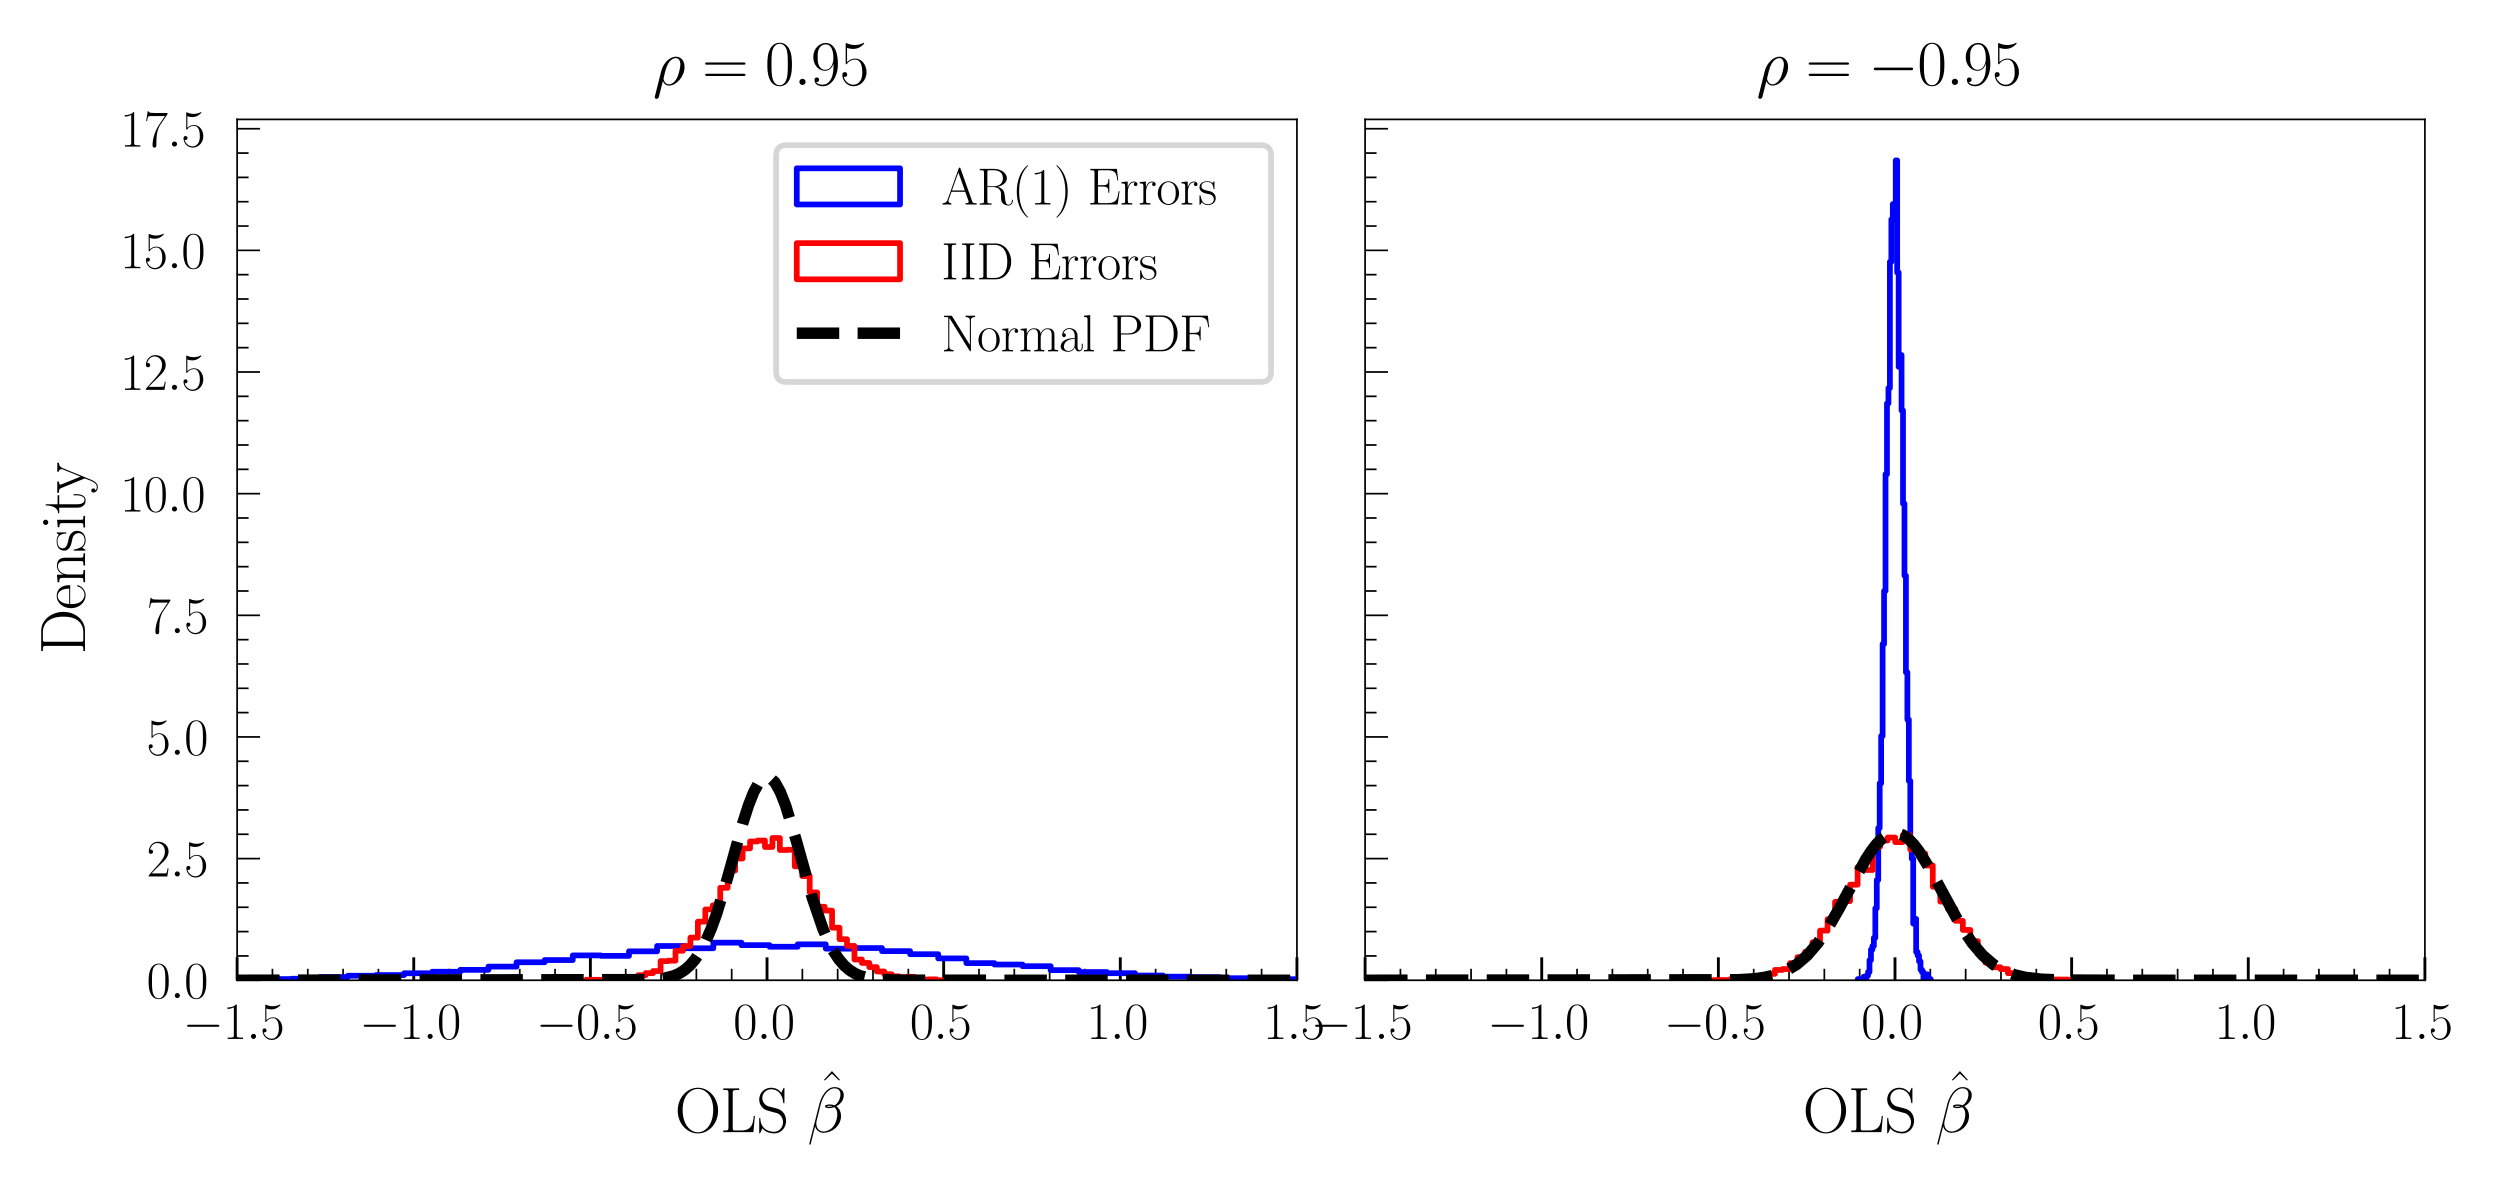 <?xml version="1.0" encoding="utf-8" standalone="no"?>
<!DOCTYPE svg PUBLIC "-//W3C//DTD SVG 1.1//EN"
  "http://www.w3.org/Graphics/SVG/1.1/DTD/svg11.dtd">
<svg xmlns:xlink="http://www.w3.org/1999/xlink" width="435.695pt" height="206.64pt" viewBox="0 0 435.695 206.64" xmlns="http://www.w3.org/2000/svg" version="1.1">
 <defs>
  <style type="text/css">*{stroke-linejoin: round; stroke-linecap: butt}</style>
 </defs>
 <g id="figure_1">
  <g id="patch_1">
   <path d="M 0 206.64 
L 435.695 206.64 
L 435.695 0 
L 0 0 
z
" style="fill: #ffffff"/>
  </g>
  <g id="axes_1">
   <g id="patch_2">
    <path d="M 41.324 170.837 
L 226.026 170.837 
L 226.026 20.81 
L 41.324 20.81 
z
" style="fill: #ffffff"/>
   </g>
   <g id="matplotlib.axis_1">
    <g id="xtick_1">
     <g id="line2d_1">
      <defs>
       <path id="mfd52035b0a" d="M 0 0 
L 0 -4 
" style="stroke: #000000; stroke-width: 0.5"/>
      </defs>
      <g>
       <use xlink:href="#mfd52035b0a" x="41.324" y="170.837" style="stroke: #000000; stroke-width: 0.5"/>
      </g>
     </g>
     <g id="text_1">
      <!-- $\mathdefault{−1.5}$ -->
      <g transform="translate(31.853 181.063) scale(0.09 -0.09)">
       <defs>
        <path id="CMSY10-0" d="M 4218 1472 
C 4326 1472 4442 1472 4442 1600 
C 4442 1728 4326 1728 4218 1728 
L 755 1728 
C 646 1728 531 1728 531 1600 
C 531 1472 646 1472 755 1472 
L 4218 1472 
z
" transform="scale(0.016)"/>
        <path id="CMR17-31" d="M 1702 4058 
C 1702 4192 1696 4192 1606 4192 
C 1357 3916 979 3827 621 3827 
C 602 3827 570 3827 563 3808 
C 557 3795 557 3782 557 3648 
C 755 3648 1088 3686 1344 3839 
L 1344 461 
C 1344 236 1331 160 781 160 
L 589 160 
L 589 0 
C 896 0 1216 0 1523 0 
C 1830 0 2150 0 2458 0 
L 2458 160 
L 2266 160 
C 1715 160 1702 230 1702 458 
L 1702 4058 
z
" transform="scale(0.016)"/>
        <path id="CMMI12-3a" d="M 1178 307 
C 1178 492 1024 619 870 619 
C 685 619 557 466 557 313 
C 557 128 710 0 864 0 
C 1050 0 1178 153 1178 307 
z
" transform="scale(0.016)"/>
        <path id="CMR17-35" d="M 730 3692 
C 794 3666 1056 3584 1325 3584 
C 1920 3584 2246 3911 2432 4100 
C 2432 4157 2432 4192 2394 4192 
C 2387 4192 2374 4192 2323 4163 
C 2099 4058 1837 3973 1517 3973 
C 1325 3973 1037 3999 723 4139 
C 653 4171 640 4171 634 4171 
C 602 4171 595 4164 595 4037 
L 595 2203 
C 595 2089 595 2057 659 2057 
C 691 2057 704 2070 736 2114 
C 941 2401 1222 2522 1542 2522 
C 1766 2522 2246 2382 2246 1289 
C 2246 1085 2246 715 2054 421 
C 1894 159 1645 25 1370 25 
C 947 25 518 320 403 814 
C 429 807 480 795 506 795 
C 589 795 749 840 749 1038 
C 749 1210 627 1280 506 1280 
C 358 1280 262 1190 262 1011 
C 262 454 704 -128 1382 -128 
C 2042 -128 2669 440 2669 1264 
C 2669 2030 2170 2624 1549 2624 
C 1222 2624 947 2503 730 2274 
L 730 3692 
z
" transform="scale(0.016)"/>
       </defs>
       <use xlink:href="#CMSY10-0" transform="scale(0.996)"/>
       <use xlink:href="#CMR17-31" transform="translate(77.487 0) scale(0.996)"/>
       <use xlink:href="#CMMI12-3a" transform="translate(123.178 0) scale(0.996)"/>
       <use xlink:href="#CMR17-35" transform="translate(150.275 0) scale(0.996)"/>
      </g>
     </g>
    </g>
    <g id="xtick_2">
     <g id="line2d_2">
      <g>
       <use xlink:href="#mfd52035b0a" x="72.108" y="170.837" style="stroke: #000000; stroke-width: 0.5"/>
      </g>
     </g>
     <g id="text_2">
      <!-- $\mathdefault{−1.0}$ -->
      <g transform="translate(62.636 181.063) scale(0.09 -0.09)">
       <defs>
        <path id="CMR17-30" d="M 2688 2025 
C 2688 2416 2682 3080 2413 3591 
C 2176 4039 1798 4198 1466 4198 
C 1158 4198 768 4058 525 3597 
C 269 3118 243 2524 243 2025 
C 243 1661 250 1106 448 619 
C 723 -39 1216 -128 1466 -128 
C 1760 -128 2208 -7 2470 600 
C 2662 1042 2688 1559 2688 2025 
z
M 1466 -26 
C 1056 -26 813 325 723 812 
C 653 1188 653 1738 653 2096 
C 653 2588 653 2997 736 3387 
C 858 3929 1216 4096 1466 4096 
C 1728 4096 2067 3923 2189 3400 
C 2272 3036 2278 2607 2278 2096 
C 2278 1680 2278 1169 2202 792 
C 2067 95 1690 -26 1466 -26 
z
" transform="scale(0.016)"/>
       </defs>
       <use xlink:href="#CMSY10-0" transform="scale(0.996)"/>
       <use xlink:href="#CMR17-31" transform="translate(77.487 0) scale(0.996)"/>
       <use xlink:href="#CMMI12-3a" transform="translate(123.178 0) scale(0.996)"/>
       <use xlink:href="#CMR17-30" transform="translate(150.275 0) scale(0.996)"/>
      </g>
     </g>
    </g>
    <g id="xtick_3">
     <g id="line2d_3">
      <g>
       <use xlink:href="#mfd52035b0a" x="102.891" y="170.837" style="stroke: #000000; stroke-width: 0.5"/>
      </g>
     </g>
     <g id="text_3">
      <!-- $\mathdefault{−0.5}$ -->
      <g transform="translate(93.42 181.063) scale(0.09 -0.09)">
       <use xlink:href="#CMSY10-0" transform="scale(0.996)"/>
       <use xlink:href="#CMR17-30" transform="translate(77.487 0) scale(0.996)"/>
       <use xlink:href="#CMMI12-3a" transform="translate(123.178 0) scale(0.996)"/>
       <use xlink:href="#CMR17-35" transform="translate(150.275 0) scale(0.996)"/>
      </g>
     </g>
    </g>
    <g id="xtick_4">
     <g id="line2d_4">
      <g>
       <use xlink:href="#mfd52035b0a" x="133.675" y="170.837" style="stroke: #000000; stroke-width: 0.5"/>
      </g>
     </g>
     <g id="text_4">
      <!-- $\mathdefault{0.0}$ -->
      <g transform="translate(127.787 181.063) scale(0.09 -0.09)">
       <use xlink:href="#CMR17-30" transform="scale(0.996)"/>
       <use xlink:href="#CMMI12-3a" transform="translate(45.69 0) scale(0.996)"/>
       <use xlink:href="#CMR17-30" transform="translate(72.788 0) scale(0.996)"/>
      </g>
     </g>
    </g>
    <g id="xtick_5">
     <g id="line2d_5">
      <g>
       <use xlink:href="#mfd52035b0a" x="164.459" y="170.837" style="stroke: #000000; stroke-width: 0.5"/>
      </g>
     </g>
     <g id="text_5">
      <!-- $\mathdefault{0.5}$ -->
      <g transform="translate(158.571 181.063) scale(0.09 -0.09)">
       <use xlink:href="#CMR17-30" transform="scale(0.996)"/>
       <use xlink:href="#CMMI12-3a" transform="translate(45.69 0) scale(0.996)"/>
       <use xlink:href="#CMR17-35" transform="translate(72.788 0) scale(0.996)"/>
      </g>
     </g>
    </g>
    <g id="xtick_6">
     <g id="line2d_6">
      <g>
       <use xlink:href="#mfd52035b0a" x="195.242" y="170.837" style="stroke: #000000; stroke-width: 0.5"/>
      </g>
     </g>
     <g id="text_6">
      <!-- $\mathdefault{1.0}$ -->
      <g transform="translate(189.355 181.063) scale(0.09 -0.09)">
       <use xlink:href="#CMR17-31" transform="scale(0.996)"/>
       <use xlink:href="#CMMI12-3a" transform="translate(45.69 0) scale(0.996)"/>
       <use xlink:href="#CMR17-30" transform="translate(72.788 0) scale(0.996)"/>
      </g>
     </g>
    </g>
    <g id="xtick_7">
     <g id="line2d_7">
      <g>
       <use xlink:href="#mfd52035b0a" x="226.026" y="170.837" style="stroke: #000000; stroke-width: 0.5"/>
      </g>
     </g>
     <g id="text_7">
      <!-- $\mathdefault{1.5}$ -->
      <g transform="translate(220.138 181.063) scale(0.09 -0.09)">
       <use xlink:href="#CMR17-31" transform="scale(0.996)"/>
       <use xlink:href="#CMMI12-3a" transform="translate(45.69 0) scale(0.996)"/>
       <use xlink:href="#CMR17-35" transform="translate(72.788 0) scale(0.996)"/>
      </g>
     </g>
    </g>
    <g id="xtick_8">
     <g id="line2d_8">
      <defs>
       <path id="mbbb5ee57af" d="M 0 0 
L 0 -2 
" style="stroke: #000000; stroke-width: 0.3"/>
      </defs>
      <g>
       <use xlink:href="#mbbb5ee57af" x="47.481" y="170.837" style="stroke: #000000; stroke-width: 0.3"/>
      </g>
     </g>
    </g>
    <g id="xtick_9">
     <g id="line2d_9">
      <g>
       <use xlink:href="#mbbb5ee57af" x="53.638" y="170.837" style="stroke: #000000; stroke-width: 0.3"/>
      </g>
     </g>
    </g>
    <g id="xtick_10">
     <g id="line2d_10">
      <g>
       <use xlink:href="#mbbb5ee57af" x="59.794" y="170.837" style="stroke: #000000; stroke-width: 0.3"/>
      </g>
     </g>
    </g>
    <g id="xtick_11">
     <g id="line2d_11">
      <g>
       <use xlink:href="#mbbb5ee57af" x="65.951" y="170.837" style="stroke: #000000; stroke-width: 0.3"/>
      </g>
     </g>
    </g>
    <g id="xtick_12">
     <g id="line2d_12">
      <g>
       <use xlink:href="#mbbb5ee57af" x="78.264" y="170.837" style="stroke: #000000; stroke-width: 0.3"/>
      </g>
     </g>
    </g>
    <g id="xtick_13">
     <g id="line2d_13">
      <g>
       <use xlink:href="#mbbb5ee57af" x="84.421" y="170.837" style="stroke: #000000; stroke-width: 0.3"/>
      </g>
     </g>
    </g>
    <g id="xtick_14">
     <g id="line2d_14">
      <g>
       <use xlink:href="#mbbb5ee57af" x="90.578" y="170.837" style="stroke: #000000; stroke-width: 0.3"/>
      </g>
     </g>
    </g>
    <g id="xtick_15">
     <g id="line2d_15">
      <g>
       <use xlink:href="#mbbb5ee57af" x="96.735" y="170.837" style="stroke: #000000; stroke-width: 0.3"/>
      </g>
     </g>
    </g>
    <g id="xtick_16">
     <g id="line2d_16">
      <g>
       <use xlink:href="#mbbb5ee57af" x="109.048" y="170.837" style="stroke: #000000; stroke-width: 0.3"/>
      </g>
     </g>
    </g>
    <g id="xtick_17">
     <g id="line2d_17">
      <g>
       <use xlink:href="#mbbb5ee57af" x="115.205" y="170.837" style="stroke: #000000; stroke-width: 0.3"/>
      </g>
     </g>
    </g>
    <g id="xtick_18">
     <g id="line2d_18">
      <g>
       <use xlink:href="#mbbb5ee57af" x="121.362" y="170.837" style="stroke: #000000; stroke-width: 0.3"/>
      </g>
     </g>
    </g>
    <g id="xtick_19">
     <g id="line2d_19">
      <g>
       <use xlink:href="#mbbb5ee57af" x="127.518" y="170.837" style="stroke: #000000; stroke-width: 0.3"/>
      </g>
     </g>
    </g>
    <g id="xtick_20">
     <g id="line2d_20">
      <g>
       <use xlink:href="#mbbb5ee57af" x="139.832" y="170.837" style="stroke: #000000; stroke-width: 0.3"/>
      </g>
     </g>
    </g>
    <g id="xtick_21">
     <g id="line2d_21">
      <g>
       <use xlink:href="#mbbb5ee57af" x="145.988" y="170.837" style="stroke: #000000; stroke-width: 0.3"/>
      </g>
     </g>
    </g>
    <g id="xtick_22">
     <g id="line2d_22">
      <g>
       <use xlink:href="#mbbb5ee57af" x="152.145" y="170.837" style="stroke: #000000; stroke-width: 0.3"/>
      </g>
     </g>
    </g>
    <g id="xtick_23">
     <g id="line2d_23">
      <g>
       <use xlink:href="#mbbb5ee57af" x="158.302" y="170.837" style="stroke: #000000; stroke-width: 0.3"/>
      </g>
     </g>
    </g>
    <g id="xtick_24">
     <g id="line2d_24">
      <g>
       <use xlink:href="#mbbb5ee57af" x="170.615" y="170.837" style="stroke: #000000; stroke-width: 0.3"/>
      </g>
     </g>
    </g>
    <g id="xtick_25">
     <g id="line2d_25">
      <g>
       <use xlink:href="#mbbb5ee57af" x="176.772" y="170.837" style="stroke: #000000; stroke-width: 0.3"/>
      </g>
     </g>
    </g>
    <g id="xtick_26">
     <g id="line2d_26">
      <g>
       <use xlink:href="#mbbb5ee57af" x="182.929" y="170.837" style="stroke: #000000; stroke-width: 0.3"/>
      </g>
     </g>
    </g>
    <g id="xtick_27">
     <g id="line2d_27">
      <g>
       <use xlink:href="#mbbb5ee57af" x="189.085" y="170.837" style="stroke: #000000; stroke-width: 0.3"/>
      </g>
     </g>
    </g>
    <g id="xtick_28">
     <g id="line2d_28">
      <g>
       <use xlink:href="#mbbb5ee57af" x="201.399" y="170.837" style="stroke: #000000; stroke-width: 0.3"/>
      </g>
     </g>
    </g>
    <g id="xtick_29">
     <g id="line2d_29">
      <g>
       <use xlink:href="#mbbb5ee57af" x="207.556" y="170.837" style="stroke: #000000; stroke-width: 0.3"/>
      </g>
     </g>
    </g>
    <g id="xtick_30">
     <g id="line2d_30">
      <g>
       <use xlink:href="#mbbb5ee57af" x="213.712" y="170.837" style="stroke: #000000; stroke-width: 0.3"/>
      </g>
     </g>
    </g>
    <g id="xtick_31">
     <g id="line2d_31">
      <g>
       <use xlink:href="#mbbb5ee57af" x="219.869" y="170.837" style="stroke: #000000; stroke-width: 0.3"/>
      </g>
     </g>
    </g>
    <g id="text_8">
     <!-- OLS $\hat{\beta}$ -->
     <g transform="translate(117.597 197.309) scale(0.11 -0.11)">
      <defs>
       <path id="CMR17-4f" d="M 4307 2135 
C 4307 3437 3366 4416 2304 4416 
C 1216 4416 294 3424 294 2135 
C 294 845 1229 -128 2298 -128 
C 3392 -128 4307 864 4307 2135 
z
M 2304 -13 
C 1574 -13 781 711 781 2217 
C 781 3716 1651 4301 2298 4301 
C 2976 4301 3821 3698 3821 2217 
C 3821 686 3008 -13 2304 -13 
z
" transform="scale(0.016)"/>
       <path id="CMR17-4c" d="M 3469 1615 
L 3354 1615 
C 3302 983 3219 166 2125 166 
L 1530 166 
C 1274 166 1261 197 1261 414 
L 1261 3898 
C 1261 4129 1274 4192 1760 4192 
L 1901 4192 
L 1901 4352 
C 1638 4352 1331 4352 1069 4352 
C 870 4352 512 4352 326 4352 
L 326 4192 
C 768 4192 838 4192 838 3905 
L 838 452 
C 838 166 768 166 326 166 
L 326 0 
L 3315 0 
L 3469 1615 
z
" transform="scale(0.016)"/>
       <path id="CMR17-53" d="M 2803 4290 
C 2803 4404 2797 4411 2758 4411 
C 2720 4411 2707 4385 2682 4328 
L 2490 3907 
C 2246 4257 1875 4416 1472 4416 
C 819 4416 294 3901 294 3253 
C 294 3056 339 2776 557 2510 
C 794 2218 1018 2167 1530 2033 
C 1722 1982 2042 1899 2106 1874 
C 2470 1722 2662 1341 2662 985 
C 2662 527 2336 38 1779 38 
C 1094 38 454 419 410 1311 
C 403 1413 397 1419 352 1419 
C 301 1419 294 1413 294 1285 
L 294 -1 
C 294 -115 301 -122 339 -122 
C 384 -122 397 -90 486 108 
C 493 127 493 140 614 381 
C 934 -39 1472 -128 1779 -128 
C 2477 -128 2970 451 2970 1124 
C 2970 1454 2848 1708 2778 1823 
C 2509 2230 2221 2306 1914 2382 
C 1869 2402 1856 2402 1498 2490 
C 1152 2579 1005 2624 845 2796 
C 666 2992 602 3196 602 3399 
C 602 3812 934 4263 1478 4263 
C 2157 4263 2579 3786 2675 2993 
C 2694 2878 2701 2872 2746 2872 
C 2803 2872 2803 2891 2803 2999 
L 2803 4290 
z
" transform="scale(0.016)"/>
       <path id="CMR17-5e" d="M 1466 4421 
L 678 3555 
L 755 3478 
L 1466 4166 
L 2176 3478 
L 2253 3555 
L 1466 4421 
z
" transform="scale(0.016)"/>
       <path id="CMMI12-c" d="M 3622 3701 
C 3622 4081 3296 4480 2714 4480 
C 1888 4480 1363 3477 1197 2816 
L 186 -1172 
C 173 -1223 211 -1236 243 -1236 
C 288 -1236 320 -1230 326 -1198 
L 774 586 
C 838 229 1190 -64 1568 -64 
C 2483 -64 3347 650 3347 1599 
C 3347 1841 3290 2083 3155 2287 
C 3078 2408 2982 2497 2880 2574 
C 3341 2815 3622 3200 3622 3701 
z
M 2509 2580 
C 2406 2542 2304 2529 2182 2529 
C 2093 2529 2010 2523 1894 2561 
C 1958 2606 2054 2618 2189 2618 
C 2304 2618 2419 2606 2509 2580 
z
M 3290 3758 
C 3290 3410 3117 2903 2701 2669 
C 2579 2718 2413 2752 2272 2752 
C 2138 2752 1754 2752 1754 2555 
C 1754 2389 2106 2389 2214 2389 
C 2381 2389 2528 2432 2682 2484 
C 2886 2318 2976 2101 2976 1783 
C 2976 1413 2874 1115 2752 841 
C 2541 369 2042 64 1600 64 
C 1133 64 890 432 890 864 
C 890 922 890 1005 915 1099 
L 1331 2771 
C 1542 3603 2080 4353 2701 4353 
C 3162 4353 3290 4036 3290 3758 
z
" transform="scale(0.016)"/>
      </defs>
      <use xlink:href="#CMR17-4f" transform="scale(0.996)"/>
      <use xlink:href="#CMR17-4c" transform="translate(71.715 0) scale(0.996)"/>
      <use xlink:href="#CMR17-53" transform="translate(129.096 0) scale(0.996)"/>
      <use xlink:href="#CMR17-5e" transform="translate(225.648 26.297) scale(0.996)"/>
      <use xlink:href="#CMMI12-c" transform="translate(210.068 0) scale(0.996)"/>
     </g>
    </g>
   </g>
   <g id="matplotlib.axis_2">
    <g id="ytick_1">
     <g id="line2d_32">
      <defs>
       <path id="m6570dd18ed" d="M 0 0 
L 4 0 
" style="stroke: #000000; stroke-width: 0.3"/>
      </defs>
      <g>
       <use xlink:href="#m6570dd18ed" x="41.324" y="170.837" style="stroke: #000000; stroke-width: 0.3"/>
      </g>
     </g>
     <g id="text_9">
      <!-- $\mathdefault{0.0}$ -->
      <g transform="translate(25.549 173.95) scale(0.09 -0.09)">
       <use xlink:href="#CMR17-30" transform="scale(0.996)"/>
       <use xlink:href="#CMMI12-3a" transform="translate(45.69 0) scale(0.996)"/>
       <use xlink:href="#CMR17-30" transform="translate(72.788 0) scale(0.996)"/>
      </g>
     </g>
    </g>
    <g id="ytick_2">
     <g id="line2d_33">
      <g>
       <use xlink:href="#m6570dd18ed" x="41.324" y="149.636" style="stroke: #000000; stroke-width: 0.3"/>
      </g>
     </g>
     <g id="text_10">
      <!-- $\mathdefault{2.5}$ -->
      <g transform="translate(25.549 152.749) scale(0.09 -0.09)">
       <defs>
        <path id="CMR17-32" d="M 2669 989 
L 2554 989 
C 2490 536 2438 459 2413 420 
C 2381 369 1920 369 1830 369 
L 602 369 
C 832 619 1280 1072 1824 1597 
C 2214 1967 2669 2402 2669 3035 
C 2669 3790 2067 4224 1395 4224 
C 691 4224 262 3604 262 3030 
C 262 2780 448 2748 525 2748 
C 589 2748 781 2787 781 3010 
C 781 3207 614 3264 525 3264 
C 486 3264 448 3258 422 3245 
C 544 3790 915 4058 1306 4058 
C 1862 4058 2227 3617 2227 3035 
C 2227 2479 1901 2000 1536 1584 
L 262 146 
L 262 0 
L 2515 0 
L 2669 989 
z
" transform="scale(0.016)"/>
       </defs>
       <use xlink:href="#CMR17-32" transform="scale(0.996)"/>
       <use xlink:href="#CMMI12-3a" transform="translate(45.69 0) scale(0.996)"/>
       <use xlink:href="#CMR17-35" transform="translate(72.788 0) scale(0.996)"/>
      </g>
     </g>
    </g>
    <g id="ytick_3">
     <g id="line2d_34">
      <g>
       <use xlink:href="#m6570dd18ed" x="41.324" y="128.435" style="stroke: #000000; stroke-width: 0.3"/>
      </g>
     </g>
     <g id="text_11">
      <!-- $\mathdefault{5.0}$ -->
      <g transform="translate(25.549 131.549) scale(0.09 -0.09)">
       <use xlink:href="#CMR17-35" transform="scale(0.996)"/>
       <use xlink:href="#CMMI12-3a" transform="translate(45.69 0) scale(0.996)"/>
       <use xlink:href="#CMR17-30" transform="translate(72.788 0) scale(0.996)"/>
      </g>
     </g>
    </g>
    <g id="ytick_4">
     <g id="line2d_35">
      <g>
       <use xlink:href="#m6570dd18ed" x="41.324" y="107.235" style="stroke: #000000; stroke-width: 0.3"/>
      </g>
     </g>
     <g id="text_12">
      <!-- $\mathdefault{7.5}$ -->
      <g transform="translate(25.549 110.348) scale(0.09 -0.09)">
       <defs>
        <path id="CMR17-37" d="M 2886 3941 
L 2886 4081 
L 1382 4081 
C 634 4081 621 4165 595 4288 
L 480 4288 
L 294 3094 
L 410 3094 
C 429 3215 474 3540 550 3661 
C 589 3712 1062 3712 1171 3712 
L 2579 3712 
L 1869 2661 
C 1395 1954 1069 999 1069 165 
C 1069 89 1069 -128 1299 -128 
C 1530 -128 1530 89 1530 171 
L 1530 465 
C 1530 1508 1709 2196 2003 2636 
L 2886 3941 
z
" transform="scale(0.016)"/>
       </defs>
       <use xlink:href="#CMR17-37" transform="scale(0.996)"/>
       <use xlink:href="#CMMI12-3a" transform="translate(45.69 0) scale(0.996)"/>
       <use xlink:href="#CMR17-35" transform="translate(72.788 0) scale(0.996)"/>
      </g>
     </g>
    </g>
    <g id="ytick_5">
     <g id="line2d_36">
      <g>
       <use xlink:href="#m6570dd18ed" x="41.324" y="86.034" style="stroke: #000000; stroke-width: 0.3"/>
      </g>
     </g>
     <g id="text_13">
      <!-- $\mathdefault{10.0}$ -->
      <g transform="translate(20.941 89.147) scale(0.09 -0.09)">
       <use xlink:href="#CMR17-31" transform="scale(0.996)"/>
       <use xlink:href="#CMR17-30" transform="translate(45.69 0) scale(0.996)"/>
       <use xlink:href="#CMMI12-3a" transform="translate(91.381 0) scale(0.996)"/>
       <use xlink:href="#CMR17-30" transform="translate(118.478 0) scale(0.996)"/>
      </g>
     </g>
    </g>
    <g id="ytick_6">
     <g id="line2d_37">
      <g>
       <use xlink:href="#m6570dd18ed" x="41.324" y="64.834" style="stroke: #000000; stroke-width: 0.3"/>
      </g>
     </g>
     <g id="text_14">
      <!-- $\mathdefault{12.5}$ -->
      <g transform="translate(20.941 67.947) scale(0.09 -0.09)">
       <use xlink:href="#CMR17-31" transform="scale(0.996)"/>
       <use xlink:href="#CMR17-32" transform="translate(45.69 0) scale(0.996)"/>
       <use xlink:href="#CMMI12-3a" transform="translate(91.381 0) scale(0.996)"/>
       <use xlink:href="#CMR17-35" transform="translate(118.478 0) scale(0.996)"/>
      </g>
     </g>
    </g>
    <g id="ytick_7">
     <g id="line2d_38">
      <g>
       <use xlink:href="#m6570dd18ed" x="41.324" y="43.633" style="stroke: #000000; stroke-width: 0.3"/>
      </g>
     </g>
     <g id="text_15">
      <!-- $\mathdefault{15.0}$ -->
      <g transform="translate(20.941 46.746) scale(0.09 -0.09)">
       <use xlink:href="#CMR17-31" transform="scale(0.996)"/>
       <use xlink:href="#CMR17-35" transform="translate(45.69 0) scale(0.996)"/>
       <use xlink:href="#CMMI12-3a" transform="translate(91.381 0) scale(0.996)"/>
       <use xlink:href="#CMR17-30" transform="translate(118.478 0) scale(0.996)"/>
      </g>
     </g>
    </g>
    <g id="ytick_8">
     <g id="line2d_39">
      <g>
       <use xlink:href="#m6570dd18ed" x="41.324" y="22.432" style="stroke: #000000; stroke-width: 0.3"/>
      </g>
     </g>
     <g id="text_16">
      <!-- $\mathdefault{17.5}$ -->
      <g transform="translate(20.941 25.546) scale(0.09 -0.09)">
       <use xlink:href="#CMR17-31" transform="scale(0.996)"/>
       <use xlink:href="#CMR17-37" transform="translate(45.69 0) scale(0.996)"/>
       <use xlink:href="#CMMI12-3a" transform="translate(91.381 0) scale(0.996)"/>
       <use xlink:href="#CMR17-35" transform="translate(118.478 0) scale(0.996)"/>
      </g>
     </g>
    </g>
    <g id="ytick_9">
     <g id="line2d_40">
      <defs>
       <path id="m494c410fc7" d="M 0 0 
L 2 0 
" style="stroke: #000000; stroke-width: 0.3"/>
      </defs>
      <g>
       <use xlink:href="#m494c410fc7" x="41.324" y="166.597" style="stroke: #000000; stroke-width: 0.3"/>
      </g>
     </g>
    </g>
    <g id="ytick_10">
     <g id="line2d_41">
      <g>
       <use xlink:href="#m494c410fc7" x="41.324" y="162.356" style="stroke: #000000; stroke-width: 0.3"/>
      </g>
     </g>
    </g>
    <g id="ytick_11">
     <g id="line2d_42">
      <g>
       <use xlink:href="#m494c410fc7" x="41.324" y="158.116" style="stroke: #000000; stroke-width: 0.3"/>
      </g>
     </g>
    </g>
    <g id="ytick_12">
     <g id="line2d_43">
      <g>
       <use xlink:href="#m494c410fc7" x="41.324" y="153.876" style="stroke: #000000; stroke-width: 0.3"/>
      </g>
     </g>
    </g>
    <g id="ytick_13">
     <g id="line2d_44">
      <g>
       <use xlink:href="#m494c410fc7" x="41.324" y="145.396" style="stroke: #000000; stroke-width: 0.3"/>
      </g>
     </g>
    </g>
    <g id="ytick_14">
     <g id="line2d_45">
      <g>
       <use xlink:href="#m494c410fc7" x="41.324" y="141.156" style="stroke: #000000; stroke-width: 0.3"/>
      </g>
     </g>
    </g>
    <g id="ytick_15">
     <g id="line2d_46">
      <g>
       <use xlink:href="#m494c410fc7" x="41.324" y="136.916" style="stroke: #000000; stroke-width: 0.3"/>
      </g>
     </g>
    </g>
    <g id="ytick_16">
     <g id="line2d_47">
      <g>
       <use xlink:href="#m494c410fc7" x="41.324" y="132.676" style="stroke: #000000; stroke-width: 0.3"/>
      </g>
     </g>
    </g>
    <g id="ytick_17">
     <g id="line2d_48">
      <g>
       <use xlink:href="#m494c410fc7" x="41.324" y="124.195" style="stroke: #000000; stroke-width: 0.3"/>
      </g>
     </g>
    </g>
    <g id="ytick_18">
     <g id="line2d_49">
      <g>
       <use xlink:href="#m494c410fc7" x="41.324" y="119.955" style="stroke: #000000; stroke-width: 0.3"/>
      </g>
     </g>
    </g>
    <g id="ytick_19">
     <g id="line2d_50">
      <g>
       <use xlink:href="#m494c410fc7" x="41.324" y="115.715" style="stroke: #000000; stroke-width: 0.3"/>
      </g>
     </g>
    </g>
    <g id="ytick_20">
     <g id="line2d_51">
      <g>
       <use xlink:href="#m494c410fc7" x="41.324" y="111.475" style="stroke: #000000; stroke-width: 0.3"/>
      </g>
     </g>
    </g>
    <g id="ytick_21">
     <g id="line2d_52">
      <g>
       <use xlink:href="#m494c410fc7" x="41.324" y="102.995" style="stroke: #000000; stroke-width: 0.3"/>
      </g>
     </g>
    </g>
    <g id="ytick_22">
     <g id="line2d_53">
      <g>
       <use xlink:href="#m494c410fc7" x="41.324" y="98.755" style="stroke: #000000; stroke-width: 0.3"/>
      </g>
     </g>
    </g>
    <g id="ytick_23">
     <g id="line2d_54">
      <g>
       <use xlink:href="#m494c410fc7" x="41.324" y="94.514" style="stroke: #000000; stroke-width: 0.3"/>
      </g>
     </g>
    </g>
    <g id="ytick_24">
     <g id="line2d_55">
      <g>
       <use xlink:href="#m494c410fc7" x="41.324" y="90.274" style="stroke: #000000; stroke-width: 0.3"/>
      </g>
     </g>
    </g>
    <g id="ytick_25">
     <g id="line2d_56">
      <g>
       <use xlink:href="#m494c410fc7" x="41.324" y="81.794" style="stroke: #000000; stroke-width: 0.3"/>
      </g>
     </g>
    </g>
    <g id="ytick_26">
     <g id="line2d_57">
      <g>
       <use xlink:href="#m494c410fc7" x="41.324" y="77.554" style="stroke: #000000; stroke-width: 0.3"/>
      </g>
     </g>
    </g>
    <g id="ytick_27">
     <g id="line2d_58">
      <g>
       <use xlink:href="#m494c410fc7" x="41.324" y="73.314" style="stroke: #000000; stroke-width: 0.3"/>
      </g>
     </g>
    </g>
    <g id="ytick_28">
     <g id="line2d_59">
      <g>
       <use xlink:href="#m494c410fc7" x="41.324" y="69.074" style="stroke: #000000; stroke-width: 0.3"/>
      </g>
     </g>
    </g>
    <g id="ytick_29">
     <g id="line2d_60">
      <g>
       <use xlink:href="#m494c410fc7" x="41.324" y="60.593" style="stroke: #000000; stroke-width: 0.3"/>
      </g>
     </g>
    </g>
    <g id="ytick_30">
     <g id="line2d_61">
      <g>
       <use xlink:href="#m494c410fc7" x="41.324" y="56.353" style="stroke: #000000; stroke-width: 0.3"/>
      </g>
     </g>
    </g>
    <g id="ytick_31">
     <g id="line2d_62">
      <g>
       <use xlink:href="#m494c410fc7" x="41.324" y="52.113" style="stroke: #000000; stroke-width: 0.3"/>
      </g>
     </g>
    </g>
    <g id="ytick_32">
     <g id="line2d_63">
      <g>
       <use xlink:href="#m494c410fc7" x="41.324" y="47.873" style="stroke: #000000; stroke-width: 0.3"/>
      </g>
     </g>
    </g>
    <g id="ytick_33">
     <g id="line2d_64">
      <g>
       <use xlink:href="#m494c410fc7" x="41.324" y="39.393" style="stroke: #000000; stroke-width: 0.3"/>
      </g>
     </g>
    </g>
    <g id="ytick_34">
     <g id="line2d_65">
      <g>
       <use xlink:href="#m494c410fc7" x="41.324" y="35.153" style="stroke: #000000; stroke-width: 0.3"/>
      </g>
     </g>
    </g>
    <g id="ytick_35">
     <g id="line2d_66">
      <g>
       <use xlink:href="#m494c410fc7" x="41.324" y="30.913" style="stroke: #000000; stroke-width: 0.3"/>
      </g>
     </g>
    </g>
    <g id="ytick_36">
     <g id="line2d_67">
      <g>
       <use xlink:href="#m494c410fc7" x="41.324" y="26.672" style="stroke: #000000; stroke-width: 0.3"/>
      </g>
     </g>
    </g>
    <g id="text_17">
     <!-- Density -->
     <g transform="translate(14.81 114.043) rotate(-90) scale(0.11 -0.11)">
      <defs>
       <path id="CMR17-44" d="M 333 4352 
L 333 4186 
C 774 4186 845 4186 845 3900 
L 845 452 
C 845 166 774 166 333 166 
L 333 0 
L 2368 0 
C 3398 0 4224 943 4224 2141 
C 4224 3346 3411 4352 2368 4352 
L 333 4352 
z
M 1523 166 
C 1267 166 1254 197 1254 414 
L 1254 3938 
C 1254 4155 1267 4186 1523 4186 
L 2240 4186 
C 2771 4186 3750 3874 3750 2141 
C 3750 1242 3488 879 3366 707 
C 3213 510 2848 166 2240 166 
L 1523 166 
z
" transform="scale(0.016)"/>
       <path id="CMR17-65" d="M 2438 1472 
C 2464 1498 2464 1511 2464 1576 
C 2464 2238 2118 2816 1389 2816 
C 710 2816 173 2169 173 1383 
C 173 551 781 -64 1459 -64 
C 2176 -64 2458 607 2458 740 
C 2458 784 2419 784 2406 784 
C 2362 784 2355 771 2330 696 
C 2189 265 1837 51 1504 51 
C 1229 51 954 203 781 480 
C 582 803 582 1176 582 1472 
L 2438 1472 
z
M 589 1568 
C 634 2505 1126 2714 1382 2714 
C 1818 2714 2112 2297 2118 1568 
L 589 1568 
z
" transform="scale(0.016)"/>
       <path id="CMR17-6e" d="M 2656 1933 
C 2656 2259 2592 2790 1837 2790 
C 1331 2790 1069 2400 973 2144 
L 966 2144 
L 966 2790 
L 211 2720 
L 211 2554 
C 589 2554 646 2515 646 2208 
L 646 428 
C 646 184 621 153 211 153 
L 211 -13 
C 365 0 646 0 813 0 
C 979 0 1267 0 1421 -13 
L 1421 153 
C 1011 153 986 178 986 428 
L 986 1658 
C 986 2247 1344 2688 1792 2688 
C 2266 2688 2317 2266 2317 1958 
L 2317 428 
C 2317 184 2291 153 1882 153 
L 1882 -13 
C 2035 0 2317 0 2483 0 
C 2650 0 2938 0 3091 -13 
L 3091 153 
C 2682 153 2656 178 2656 428 
L 2656 1933 
z
" transform="scale(0.016)"/>
       <path id="CMR17-73" d="M 1978 2697 
C 1978 2813 1971 2819 1933 2819 
C 1907 2819 1901 2813 1824 2717 
C 1805 2691 1747 2626 1728 2601 
C 1523 2819 1235 2819 1126 2819 
C 416 2819 160 2447 160 2076 
C 160 1498 813 1365 998 1325 
C 1402 1243 1542 1217 1677 1101 
C 1760 1025 1901 884 1901 654 
C 1901 384 1747 38 1158 38 
C 602 38 403 460 288 1021 
C 269 1110 269 1117 218 1117 
C 166 1117 160 1110 160 983 
L 160 63 
C 160 -51 166 -58 205 -58 
C 237 -58 243 -51 275 0 
C 314 57 410 211 448 276 
C 576 103 800 -64 1158 -64 
C 1792 -64 2131 283 2131 784 
C 2131 1112 1958 1285 1875 1362 
C 1683 1561 1459 1606 1190 1657 
C 838 1735 390 1825 390 2217 
C 390 2383 480 2737 1126 2737 
C 1811 2737 1850 2094 1862 1888 
C 1869 1856 1901 1849 1920 1849 
C 1978 1849 1978 1869 1978 1978 
L 1978 2697 
z
" transform="scale(0.016)"/>
       <path id="CMR17-69" d="M 992 3909 
C 992 4049 877 4170 730 4170 
C 589 4170 467 4056 467 3909 
C 467 3769 582 3648 730 3648 
C 870 3648 992 3763 992 3909 
z
M 243 2706 
L 243 2541 
C 602 2541 653 2502 653 2197 
L 653 427 
C 653 184 627 153 218 153 
L 218 -13 
C 371 0 646 0 806 0 
C 960 0 1222 0 1370 -13 
L 1370 153 
C 992 153 979 191 979 420 
L 979 2776 
L 243 2706 
z
" transform="scale(0.016)"/>
       <path id="CMR17-74" d="M 966 2560 
L 1862 2560 
L 1862 2725 
L 966 2725 
L 966 3904 
L 851 3904 
C 838 3245 614 2668 70 2668 
L 70 2560 
L 627 2560 
L 627 771 
C 627 650 627 -64 1370 -64 
C 1747 -64 1965 306 1965 777 
L 1965 1140 
L 1850 1140 
L 1850 783 
C 1850 344 1677 51 1408 51 
C 1222 51 966 178 966 758 
L 966 2560 
z
" transform="scale(0.016)"/>
       <path id="CMR17-79" d="M 2496 2197 
C 2656 2586 2944 2586 3034 2586 
L 3034 2752 
C 2912 2752 2752 2752 2630 2752 
C 2496 2752 2285 2752 2157 2758 
L 2157 2592 
C 2400 2573 2406 2394 2406 2343 
C 2406 2280 2394 2248 2362 2171 
L 1664 449 
L 902 2306 
C 870 2382 870 2426 870 2433 
C 870 2573 1018 2586 1171 2586 
L 1171 2758 
C 1018 2752 742 2752 582 2752 
C 410 2752 205 2752 64 2758 
L 64 2586 
C 410 2586 448 2554 531 2350 
L 1485 15 
C 1197 -738 1030 -1178 627 -1178 
C 557 -1178 397 -1159 282 -1044 
C 429 -1031 493 -942 493 -833 
C 493 -725 416 -629 288 -629 
C 147 -629 77 -725 77 -840 
C 77 -1095 339 -1280 627 -1280 
C 998 -1280 1229 -922 1357 -604 
L 2496 2197 
z
" transform="scale(0.016)"/>
      </defs>
      <use xlink:href="#CMR17-44" transform="scale(0.996)"/>
      <use xlink:href="#CMR17-65" transform="translate(70.394 0) scale(0.996)"/>
      <use xlink:href="#CMR17-6e" transform="translate(110.879 0) scale(0.996)"/>
      <use xlink:href="#CMR17-73" transform="translate(161.775 0) scale(0.996)"/>
      <use xlink:href="#CMR17-69" transform="translate(197.576 0) scale(0.996)"/>
      <use xlink:href="#CMR17-74" transform="translate(222.447 0) scale(0.996)"/>
      <use xlink:href="#CMR17-79" transform="translate(255.125 0) scale(0.996)"/>
     </g>
    </g>
   </g>
   <g id="patch_3">
    <path d="M 16.53 170.837 
L 16.53 170.815 
L 21.429 170.815 
L 21.429 170.815 
L 26.329 170.815 
L 26.329 170.805 
L 31.228 170.805 
L 31.228 170.783 
L 36.127 170.783 
L 36.127 170.783 
L 41.027 170.783 
L 41.027 170.698 
L 45.926 170.698 
L 45.926 170.634 
L 50.826 170.634 
L 50.826 170.57 
L 55.725 170.57 
L 55.725 170.283 
L 60.624 170.283 
L 60.624 170.048 
L 65.524 170.048 
L 65.524 169.931 
L 70.423 169.931 
L 70.423 169.622 
L 75.323 169.622 
L 75.323 169.355 
L 80.222 169.355 
L 80.222 169.025 
L 85.122 169.025 
L 85.122 168.46 
L 90.021 168.46 
L 90.021 167.704 
L 94.92 167.704 
L 94.92 167.32 
L 99.82 167.32 
L 99.82 166.51 
L 104.719 166.51 
L 104.719 166.585 
L 109.619 166.585 
L 109.619 165.796 
L 114.518 165.796 
L 114.518 164.869 
L 119.417 164.869 
L 119.417 165.263 
L 124.317 165.263 
L 124.317 164.283 
L 129.216 164.283 
L 129.216 164.72 
L 134.116 164.72 
L 134.116 164.997 
L 139.015 164.997 
L 139.015 164.581 
L 143.915 164.581 
L 143.915 165.327 
L 148.814 165.327 
L 148.814 165.231 
L 153.713 165.231 
L 153.713 165.764 
L 158.613 165.764 
L 158.613 166.297 
L 163.512 166.297 
L 163.512 167.032 
L 168.412 167.032 
L 168.412 167.853 
L 173.311 167.853 
L 173.311 168.098 
L 178.21 168.098 
L 178.21 168.386 
L 183.11 168.386 
L 183.11 169.078 
L 188.009 169.078 
L 188.009 169.409 
L 192.909 169.409 
L 192.909 169.611 
L 197.808 169.611 
L 197.808 170.016 
L 202.708 170.016 
L 202.708 170.208 
L 207.607 170.208 
L 207.607 170.304 
L 212.506 170.304 
L 212.506 170.474 
L 217.406 170.474 
L 217.406 170.666 
L 222.305 170.666 
L 222.305 170.656 
L 227.205 170.656 
L 227.205 170.698 
L 232.104 170.698 
L 232.104 170.805 
L 237.003 170.805 
L 237.003 170.826 
L 241.903 170.826 
L 241.903 170.794 
L 246.802 170.794 
L 246.802 170.815 
L 251.702 170.815 
L 251.702 170.837 
L 256.601 170.837 
L 256.601 170.826 
L 261.501 170.826 
L 261.501 170.837 
" clip-path="url(#pf0b6a8c853)" style="fill: none; stroke: #0000ff; stroke-linejoin: miter"/>
   </g>
   <g id="patch_4">
    <path d="M 102.13 170.837 
L 102.13 170.756 
L 103.43 170.756 
L 103.43 170.756 
L 104.729 170.756 
L 104.729 170.797 
L 106.029 170.797 
L 106.029 170.676 
L 107.328 170.676 
L 107.328 170.555 
L 108.627 170.555 
L 108.627 170.555 
L 109.927 170.555 
L 109.927 170.475 
L 111.226 170.475 
L 111.226 169.953 
L 112.526 169.953 
L 112.526 169.591 
L 113.825 169.591 
L 113.825 169.23 
L 115.125 169.23 
L 115.125 167.502 
L 116.424 167.502 
L 116.424 167.421 
L 117.723 167.421 
L 117.723 165.694 
L 119.023 165.694 
L 119.023 164.89 
L 120.322 164.89 
L 120.322 163.403 
L 121.622 163.403 
L 121.622 160.631 
L 122.921 160.631 
L 122.921 158.502 
L 124.22 158.502 
L 124.22 157.778 
L 125.52 157.778 
L 125.52 154.725 
L 126.819 154.725 
L 126.819 151.711 
L 128.119 151.711 
L 128.119 149.622 
L 129.418 149.622 
L 129.418 147.854 
L 130.718 147.854 
L 130.718 146.648 
L 132.017 146.648 
L 132.017 146.488 
L 133.316 146.488 
L 133.316 147.613 
L 134.616 147.613 
L 134.616 146.046 
L 135.915 146.046 
L 135.915 148.135 
L 137.215 148.135 
L 137.215 148.095 
L 138.514 148.095 
L 138.514 150.988 
L 139.814 150.988 
L 139.814 152.675 
L 141.113 152.675 
L 141.113 155.528 
L 142.412 155.528 
L 142.412 158.019 
L 143.712 158.019 
L 143.712 158.702 
L 145.011 158.702 
L 145.011 161.676 
L 146.311 161.676 
L 146.311 163.685 
L 147.61 163.685 
L 147.61 164.85 
L 148.91 164.85 
L 148.91 167.221 
L 150.209 167.221 
L 150.209 167.823 
L 151.508 167.823 
L 151.508 168.546 
L 152.808 168.546 
L 152.808 169.31 
L 154.107 169.31 
L 154.107 169.792 
L 155.407 169.792 
L 155.407 170.154 
L 156.706 170.154 
L 156.706 170.314 
L 158.006 170.314 
L 158.006 170.234 
L 159.305 170.234 
L 159.305 170.596 
L 160.604 170.596 
L 160.604 170.716 
L 161.904 170.716 
L 161.904 170.676 
L 163.203 170.676 
L 163.203 170.837 
L 164.503 170.837 
L 164.503 170.797 
L 165.802 170.797 
L 165.802 170.797 
L 167.101 170.797 
L 167.101 170.837 
" clip-path="url(#pf0b6a8c853)" style="fill: none; stroke: #ff0000; stroke-linejoin: miter"/>
   </g>
   <g id="line2d_68">
    <path d="M 41.324 170.837 
L 113.72 170.726 
L 115.576 170.529 
L 117.432 170.062 
L 118.361 169.652 
L 119.289 169.07 
L 120.217 168.268 
L 121.145 167.193 
L 122.073 165.795 
L 123.001 164.034 
L 123.929 161.883 
L 124.858 159.344 
L 126.714 153.267 
L 129.498 143.297 
L 130.426 140.405 
L 131.355 138.037 
L 132.283 136.358 
L 133.211 135.486 
L 134.139 135.486 
L 135.067 136.358 
L 135.995 138.037 
L 136.924 140.405 
L 138.78 146.529 
L 141.564 156.448 
L 143.421 161.883 
L 144.349 164.034 
L 145.277 165.795 
L 146.205 167.193 
L 147.133 168.268 
L 148.061 169.07 
L 148.989 169.652 
L 149.918 170.062 
L 151.774 170.529 
L 153.63 170.726 
L 157.343 170.826 
L 179.618 170.837 
L 226.026 170.837 
L 226.026 170.837 
" clip-path="url(#pf0b6a8c853)" style="fill: none; stroke-dasharray: 7.4,3.2; stroke-dashoffset: 0; stroke: #000000; stroke-width: 2"/>
   </g>
   <g id="patch_5">
    <path d="M 41.324 170.837 
L 41.324 20.81 
" style="fill: none; stroke: #000000; stroke-width: 0.3; stroke-linejoin: miter; stroke-linecap: square"/>
   </g>
   <g id="patch_6">
    <path d="M 226.026 170.837 
L 226.026 20.81 
" style="fill: none; stroke: #000000; stroke-width: 0.3; stroke-linejoin: miter; stroke-linecap: square"/>
   </g>
   <g id="patch_7">
    <path d="M 41.324 170.837 
L 226.026 170.837 
" style="fill: none; stroke: #000000; stroke-width: 0.3; stroke-linejoin: miter; stroke-linecap: square"/>
   </g>
   <g id="patch_8">
    <path d="M 41.324 20.81 
L 226.026 20.81 
" style="fill: none; stroke: #000000; stroke-width: 0.3; stroke-linejoin: miter; stroke-linecap: square"/>
   </g>
   <g id="text_18">
    <!-- $\rho = 0.95$ -->
    <g transform="translate(113.795 14.81) scale(0.11 -0.11)">
     <defs>
      <path id="CMMI12-1a" d="M 198 -1107 
C 192 -1139 179 -1177 179 -1216 
C 179 -1312 256 -1376 352 -1376 
C 448 -1376 538 -1312 576 -1222 
C 602 -1164 781 -397 986 390 
C 1114 70 1350 -64 1600 -64 
C 2323 -64 3142 830 3142 1795 
C 3142 2478 2726 2816 2285 2816 
C 1722 2816 1037 2235 826 1385 
L 198 -1107 
z
M 1594 64 
C 1158 64 1050 569 1050 645 
C 1050 684 1210 1295 1229 1391 
C 1555 2670 2182 2670 2278 2670 
C 2566 2670 2726 2410 2726 2036 
C 2726 1712 2554 1084 2445 819 
C 2253 381 1920 64 1594 64 
z
" transform="scale(0.016)"/>
      <path id="CMR17-3d" d="M 4115 2017 
C 4211 2017 4307 2017 4307 2125 
C 4307 2240 4198 2240 4090 2240 
L 512 2240 
C 403 2240 294 2240 294 2125 
C 294 2017 390 2017 486 2017 
L 4115 2017 
z
M 4090 896 
C 4198 896 4307 896 4307 1011 
C 4307 1119 4211 1119 4115 1119 
L 486 1119 
C 390 1119 294 1119 294 1011 
C 294 896 403 896 512 896 
L 4090 896 
z
" transform="scale(0.016)"/>
      <path id="CMR17-39" d="M 2253 1864 
C 2253 464 1670 31 1190 31 
C 1043 31 685 31 538 294 
C 704 268 826 357 826 518 
C 826 692 685 749 595 749 
C 538 749 365 723 365 506 
C 365 71 742 -128 1203 -128 
C 1939 -128 2688 674 2688 2073 
C 2688 3817 1971 4179 1485 4179 
C 851 4179 243 3628 243 2778 
C 243 1991 762 1408 1414 1408 
C 1952 1408 2189 1903 2253 2112 
L 2253 1864 
z
M 1427 1510 
C 1254 1510 1011 1542 813 1922 
C 678 2169 678 2461 678 2771 
C 678 3146 678 3405 858 3684 
C 947 3817 1114 4032 1485 4032 
C 2240 4032 2240 2885 2240 2632 
C 2240 2182 2035 1510 1427 1510 
z
" transform="scale(0.016)"/>
     </defs>
     <use xlink:href="#CMMI12-1a" transform="scale(0.996)"/>
     <use xlink:href="#CMR17-3d" transform="translate(77.988 0) scale(0.996)"/>
     <use xlink:href="#CMR17-30" transform="translate(177.377 0) scale(0.996)"/>
     <use xlink:href="#CMMI12-3a" transform="translate(223.068 0) scale(0.996)"/>
     <use xlink:href="#CMR17-39" transform="translate(250.165 0) scale(0.996)"/>
     <use xlink:href="#CMR17-35" transform="translate(295.855 0) scale(0.996)"/>
    </g>
   </g>
   <g id="legend_1">
    <g id="patch_9">
     <path d="M 137.059 66.564 
L 219.726 66.564 
Q 221.526 66.564 221.526 64.764 
L 221.526 27.11 
Q 221.526 25.31 219.726 25.31 
L 137.059 25.31 
Q 135.259 25.31 135.259 27.11 
L 135.259 64.764 
Q 135.259 66.564 137.059 66.564 
z
" style="fill: #ffffff; opacity: 0.8; stroke: #cccccc; stroke-linejoin: miter"/>
    </g>
    <g id="patch_10">
     <path d="M 138.859 35.635 
L 156.859 35.635 
L 156.859 29.335 
L 138.859 29.335 
L 138.859 35.635 
z
" style="fill: none; stroke: #0000ff; stroke-linejoin: miter"/>
    </g>
    <g id="text_19">
     <!-- AR(1) Errors -->
     <g transform="translate(164.059 35.635) scale(0.09 -0.09)">
      <defs>
       <path id="CMR17-41" d="M 2323 4378 
C 2291 4461 2278 4480 2214 4480 
C 2150 4480 2138 4461 2106 4378 
L 749 566 
C 627 223 371 153 147 153 
L 147 -13 
C 262 0 518 0 640 0 
C 800 0 1056 0 1210 -13 
L 1210 153 
C 909 153 864 361 864 439 
C 864 497 877 530 890 569 
L 1229 1536 
L 2906 1536 
L 3290 442 
C 3322 365 3322 352 3322 327 
C 3322 153 3046 153 2925 153 
L 2925 0 
C 3110 0 3443 0 3642 0 
C 3808 0 4128 0 4282 -13 
L 4282 153 
C 3942 153 3827 153 3744 387 
L 2323 4378 
z
M 2067 3893 
L 2848 1702 
L 1286 1702 
L 2067 3893 
z
" transform="scale(0.016)"/>
       <path id="CMR17-52" d="M 2509 2146 
C 3117 2268 3629 2676 3629 3186 
C 3629 3785 2950 4326 2054 4326 
L 333 4326 
L 333 4160 
C 774 4160 845 4160 845 3873 
L 845 415 
C 845 128 774 128 333 128 
L 333 -26 
C 518 -26 851 -26 1050 -26 
C 1248 -26 1581 -26 1766 -26 
L 1766 128 
C 1325 128 1254 128 1254 417 
L 1254 2112 
L 2003 2112 
C 2368 2112 2573 1964 2662 1881 
C 2918 1632 2918 1459 2918 1024 
C 2918 595 2918 377 3110 160 
C 3354 -102 3680 -128 3821 -128 
C 4294 -128 4365 396 4365 503 
C 4365 540 4365 585 4307 585 
C 4256 585 4250 547 4250 522 
C 4218 112 4032 -26 3834 -26 
C 3482 -26 3443 375 3405 764 
C 3386 898 3373 993 3360 1133 
C 3322 1452 3270 1917 2509 2146 
z
M 1984 2214 
L 1254 2214 
L 1254 3913 
C 1254 4129 1267 4160 1523 4160 
L 1990 4160 
C 2522 4160 3142 3977 3142 3190 
C 3142 2372 2464 2214 1984 2214 
z
" transform="scale(0.016)"/>
       <path id="CMR17-28" d="M 1958 -1561 
C 1958 -1555 1958 -1542 1939 -1523 
C 1645 -1224 858 -407 858 1581 
C 858 3569 1632 4379 1946 4697 
C 1946 4704 1958 4717 1958 4736 
C 1958 4755 1939 4768 1914 4768 
C 1843 4768 1299 4296 986 3594 
C 666 2887 576 2199 576 1588 
C 576 1128 621 351 1005 -471 
C 1312 -1135 1837 -1600 1914 -1600 
C 1946 -1600 1958 -1587 1958 -1561 
z
" transform="scale(0.016)"/>
       <path id="CMR17-29" d="M 1683 1581 
C 1683 2040 1638 2817 1254 3639 
C 947 4303 422 4768 346 4768 
C 326 4768 301 4761 301 4729 
C 301 4717 307 4710 314 4697 
C 621 4378 1402 3568 1402 1584 
C 1402 -407 627 -1217 314 -1537 
C 307 -1549 301 -1556 301 -1568 
C 301 -1600 326 -1600 346 -1600 
C 416 -1600 960 -1128 1274 -426 
C 1594 281 1683 969 1683 1581 
z
" transform="scale(0.016)"/>
       <path id="CMR17-45" d="M 3885 1615 
L 3770 1615 
C 3629 676 3546 166 2419 166 
L 1530 166 
C 1274 166 1261 197 1261 414 
L 1261 2176 
L 1862 2176 
C 2464 2176 2522 1960 2522 1430 
L 2637 1430 
L 2637 3081 
L 2522 3081 
C 2522 2557 2464 2342 1862 2342 
L 1261 2342 
L 1261 3913 
C 1261 4128 1274 4160 1530 4160 
L 2406 4160 
C 3398 4160 3514 3769 3603 2929 
L 3718 2929 
L 3565 4325 
L 326 4325 
L 326 4160 
C 768 4160 838 4160 838 3874 
L 838 451 
C 838 166 768 166 326 166 
L 326 0 
L 3654 0 
L 3885 1615 
z
" transform="scale(0.016)"/>
       <path id="CMR17-72" d="M 960 1497 
C 960 2112 1222 2688 1702 2688 
C 1747 2688 1792 2682 1837 2662 
C 1837 2662 1696 2617 1696 2452 
C 1696 2298 1818 2234 1914 2234 
C 1990 2234 2131 2279 2131 2458 
C 2131 2663 1926 2790 1709 2790 
C 1222 2790 1011 2317 947 2093 
L 941 2093 
L 941 2790 
L 198 2720 
L 198 2554 
C 576 2554 634 2515 634 2208 
L 634 428 
C 634 184 608 153 198 153 
L 198 -13 
C 352 0 646 0 813 0 
C 998 0 1325 0 1498 -13 
L 1498 153 
C 1037 153 960 153 960 440 
L 960 1497 
z
" transform="scale(0.016)"/>
       <path id="CMR17-6f" d="M 2758 1356 
C 2758 2176 2163 2816 1466 2816 
C 768 2816 173 2176 173 1356 
C 173 551 768 -64 1466 -64 
C 2163 -64 2758 551 2758 1356 
z
M 1466 51 
C 1165 51 909 230 762 480 
C 602 767 582 1126 582 1408 
C 582 1677 595 2010 762 2298 
C 890 2509 1139 2714 1466 2714 
C 1754 2714 1997 2554 2150 2330 
C 2349 2029 2349 1607 2349 1408 
C 2349 1158 2336 775 2163 467 
C 1984 173 1709 51 1466 51 
z
" transform="scale(0.016)"/>
      </defs>
      <use xlink:href="#CMR17-41" transform="scale(0.996)"/>
      <use xlink:href="#CMR17-52" transform="translate(69.072 0) scale(0.996)"/>
      <use xlink:href="#CMR17-28" transform="translate(136.864 0) scale(0.996)"/>
      <use xlink:href="#CMR17-31" transform="translate(172.144 0) scale(0.996)"/>
      <use xlink:href="#CMR17-29" transform="translate(217.835 0) scale(0.996)"/>
      <use xlink:href="#CMR17-45" transform="translate(283.192 0) scale(0.996)"/>
      <use xlink:href="#CMR17-72" transform="translate(345.778 0) scale(0.996)"/>
      <use xlink:href="#CMR17-72" transform="translate(381.059 0) scale(0.996)"/>
      <use xlink:href="#CMR17-6f" transform="translate(416.339 0) scale(0.996)"/>
      <use xlink:href="#CMR17-72" transform="translate(462.03 0) scale(0.996)"/>
      <use xlink:href="#CMR17-73" transform="translate(497.311 0) scale(0.996)"/>
     </g>
    </g>
    <g id="patch_11">
     <path d="M 138.859 48.677 
L 156.859 48.677 
L 156.859 42.377 
L 138.859 42.377 
L 138.859 48.677 
z
" style="fill: none; stroke: #ff0000; stroke-linejoin: miter"/>
    </g>
    <g id="text_20">
     <!-- IID Errors -->
     <g transform="translate(164.059 48.677) scale(0.09 -0.09)">
      <defs>
       <path id="CMR17-49" d="M 1261 3905 
C 1261 4192 1338 4192 1798 4192 
L 1798 4352 
C 1594 4352 1267 4352 1050 4352 
C 832 4352 506 4352 301 4352 
L 301 4192 
C 762 4192 838 4192 838 3905 
L 838 447 
C 838 160 762 160 301 160 
L 301 0 
C 506 0 832 0 1050 0 
C 1267 0 1594 0 1798 0 
L 1798 160 
C 1338 160 1261 160 1261 447 
L 1261 3905 
z
" transform="scale(0.016)"/>
      </defs>
      <use xlink:href="#CMR17-49" transform="scale(0.996)"/>
      <use xlink:href="#CMR17-49" transform="translate(35.241 0) scale(0.996)"/>
      <use xlink:href="#CMR17-44" transform="translate(67.879 0) scale(0.996)"/>
      <use xlink:href="#CMR17-45" transform="translate(168.349 0) scale(0.996)"/>
      <use xlink:href="#CMR17-72" transform="translate(230.935 0) scale(0.996)"/>
      <use xlink:href="#CMR17-72" transform="translate(266.216 0) scale(0.996)"/>
      <use xlink:href="#CMR17-6f" transform="translate(301.497 0) scale(0.996)"/>
      <use xlink:href="#CMR17-72" transform="translate(347.187 0) scale(0.996)"/>
      <use xlink:href="#CMR17-73" transform="translate(382.468 0) scale(0.996)"/>
     </g>
    </g>
    <g id="line2d_69">
     <path d="M 138.859 58.07 
L 147.859 58.07 
L 156.859 58.07 
" style="fill: none; stroke-dasharray: 7.4,3.2; stroke-dashoffset: 0; stroke: #000000; stroke-width: 2"/>
    </g>
    <g id="text_21">
     <!-- Normal PDF -->
     <g transform="translate(164.059 61.22) scale(0.09 -0.09)">
      <defs>
       <path id="CMR17-4e" d="M 1312 4250 
C 1267 4320 1261 4320 1139 4320 
L 326 4320 
L 326 4160 
L 448 4160 
C 704 4160 819 4129 838 4122 
L 838 610 
C 838 451 838 153 326 153 
L 326 -13 
C 474 0 742 0 902 0 
C 1062 0 1331 0 1478 -13 
L 1478 153 
C 966 153 966 451 966 610 
L 966 4033 
C 1011 3995 1011 3982 1056 3919 
L 3430 76 
C 3475 0 3494 0 3526 0 
C 3590 0 3590 19 3590 139 
L 3590 3705 
C 3590 3863 3590 4160 4102 4160 
L 4102 4326 
C 3955 4320 3686 4320 3526 4320 
C 3366 4320 3098 4320 2950 4326 
L 2950 4160 
C 3462 4160 3462 3862 3462 3703 
L 3462 763 
L 1312 4250 
z
" transform="scale(0.016)"/>
       <path id="CMR17-6d" d="M 4326 1933 
C 4326 2252 4269 2790 3507 2790 
C 3072 2790 2771 2496 2656 2151 
L 2650 2151 
C 2573 2676 2195 2790 1837 2790 
C 1331 2790 1069 2400 973 2144 
L 966 2144 
L 966 2790 
L 211 2720 
L 211 2554 
C 589 2554 646 2515 646 2208 
L 646 428 
C 646 184 621 153 211 153 
L 211 -13 
C 365 0 646 0 813 0 
C 979 0 1267 0 1421 -13 
L 1421 153 
C 1011 153 986 178 986 428 
L 986 1658 
C 986 2247 1344 2688 1792 2688 
C 2266 2688 2317 2266 2317 1958 
L 2317 428 
C 2317 184 2291 153 1882 153 
L 1882 -13 
C 2035 0 2317 0 2483 0 
C 2650 0 2938 0 3091 -13 
L 3091 153 
C 2682 153 2656 178 2656 428 
L 2656 1658 
C 2656 2247 3014 2688 3462 2688 
C 3936 2688 3987 2266 3987 1958 
L 3987 428 
C 3987 184 3962 153 3552 153 
L 3552 -13 
C 3706 0 3987 0 4154 0 
C 4320 0 4608 0 4762 -13 
L 4762 153 
C 4352 153 4326 178 4326 428 
L 4326 1933 
z
" transform="scale(0.016)"/>
       <path id="CMR17-61" d="M 2304 1653 
C 2304 2072 2304 2294 2035 2543 
C 1798 2752 1523 2816 1306 2816 
C 800 2816 435 2407 435 1971 
C 435 1728 627 1728 666 1728 
C 749 1728 896 1778 896 1954 
C 896 2112 774 2181 666 2181 
C 640 2181 608 2174 589 2168 
C 723 2592 1069 2714 1293 2714 
C 1613 2714 1965 2429 1965 1885 
L 1965 1600 
C 1587 1600 1133 1549 774 1357 
C 371 1133 256 813 256 570 
C 256 77 832 -64 1171 -64 
C 1523 -64 1850 139 1990 511 
C 2003 233 2182 -18 2464 -18 
C 2598 -18 2938 70 2938 567 
L 2938 920 
L 2822 920 
L 2822 562 
C 2822 178 2650 128 2566 128 
C 2304 128 2304 458 2304 738 
L 2304 1653 
z
M 1965 870 
C 1965 317 1568 38 1216 38 
C 896 38 646 275 646 570 
C 646 761 730 1100 1101 1305 
C 1408 1478 1760 1504 1965 1504 
L 1965 870 
z
" transform="scale(0.016)"/>
       <path id="CMR17-6c" d="M 979 4396 
L 218 4326 
L 218 4160 
C 595 4160 653 4122 653 3817 
L 653 426 
C 653 184 627 153 218 153 
L 218 -13 
C 371 0 653 0 813 0 
C 979 0 1261 0 1414 -13 
L 1414 153 
C 1005 153 979 178 979 426 
L 979 4396 
z
" transform="scale(0.016)"/>
       <path id="CMR17-50" d="M 1267 2042 
L 2291 2042 
C 3117 2042 3718 2578 3718 3184 
C 3718 3791 3130 4352 2291 4352 
L 333 4352 
L 333 4186 
C 774 4186 845 4186 845 3899 
L 845 446 
C 845 160 774 160 333 160 
L 333 0 
C 518 0 858 0 1056 0 
C 1254 0 1594 0 1779 0 
L 1779 160 
C 1338 160 1267 160 1267 446 
L 1267 2042 
z
M 1254 2176 
L 1254 3938 
C 1254 4155 1267 4186 1523 4186 
L 2170 4186 
C 2995 4186 3232 3714 3232 3184 
C 3232 2604 2950 2176 2170 2176 
L 1254 2176 
z
" transform="scale(0.016)"/>
       <path id="CMR17-46" d="M 3482 4325 
L 326 4325 
L 326 4160 
C 768 4160 838 4160 838 3874 
L 838 446 
C 838 160 768 160 326 160 
L 326 0 
C 512 0 870 0 1069 0 
C 1331 0 1638 0 1901 0 
L 1901 160 
L 1760 160 
C 1274 160 1261 223 1261 452 
L 1261 2075 
L 1837 2075 
C 2432 2075 2490 1865 2490 1332 
L 2605 1332 
L 2605 2987 
L 2490 2987 
C 2490 2450 2432 2240 1837 2240 
L 1261 2240 
L 1261 3911 
C 1261 4128 1274 4160 1530 4160 
L 2355 4160 
C 3322 4160 3430 3765 3520 2916 
L 3635 2916 
L 3482 4325 
z
" transform="scale(0.016)"/>
      </defs>
      <use xlink:href="#CMR17-4e" transform="scale(0.996)"/>
      <use xlink:href="#CMR17-6f" transform="translate(69.072 0) scale(0.996)"/>
      <use xlink:href="#CMR17-72" transform="translate(114.763 0) scale(0.996)"/>
      <use xlink:href="#CMR17-6d" transform="translate(150.044 0) scale(0.996)"/>
      <use xlink:href="#CMR17-61" transform="translate(226.963 0) scale(0.996)"/>
      <use xlink:href="#CMR17-6c" transform="translate(272.654 0) scale(0.996)"/>
      <use xlink:href="#CMR17-50" transform="translate(327.601 0) scale(0.996)"/>
      <use xlink:href="#CMR17-44" transform="translate(390.187 0) scale(0.996)"/>
      <use xlink:href="#CMR17-46" transform="translate(460.581 0) scale(0.996)"/>
     </g>
    </g>
   </g>
  </g>
  <g id="axes_2">
   <g id="patch_12">
    <path d="M 237.906 170.837 
L 422.608 170.837 
L 422.608 20.81 
L 237.906 20.81 
z
" style="fill: #ffffff"/>
   </g>
   <g id="matplotlib.axis_3">
    <g id="xtick_32">
     <g id="line2d_70">
      <g>
       <use xlink:href="#mfd52035b0a" x="237.906" y="170.837" style="stroke: #000000; stroke-width: 0.5"/>
      </g>
     </g>
     <g id="text_22">
      <!-- $\mathdefault{−1.5}$ -->
      <g transform="translate(228.434 181.063) scale(0.09 -0.09)">
       <use xlink:href="#CMSY10-0" transform="scale(0.996)"/>
       <use xlink:href="#CMR17-31" transform="translate(77.487 0) scale(0.996)"/>
       <use xlink:href="#CMMI12-3a" transform="translate(123.178 0) scale(0.996)"/>
       <use xlink:href="#CMR17-35" transform="translate(150.275 0) scale(0.996)"/>
      </g>
     </g>
    </g>
    <g id="xtick_33">
     <g id="line2d_71">
      <g>
       <use xlink:href="#mfd52035b0a" x="268.689" y="170.837" style="stroke: #000000; stroke-width: 0.5"/>
      </g>
     </g>
     <g id="text_23">
      <!-- $\mathdefault{−1.0}$ -->
      <g transform="translate(259.218 181.063) scale(0.09 -0.09)">
       <use xlink:href="#CMSY10-0" transform="scale(0.996)"/>
       <use xlink:href="#CMR17-31" transform="translate(77.487 0) scale(0.996)"/>
       <use xlink:href="#CMMI12-3a" transform="translate(123.178 0) scale(0.996)"/>
       <use xlink:href="#CMR17-30" transform="translate(150.275 0) scale(0.996)"/>
      </g>
     </g>
    </g>
    <g id="xtick_34">
     <g id="line2d_72">
      <g>
       <use xlink:href="#mfd52035b0a" x="299.473" y="170.837" style="stroke: #000000; stroke-width: 0.5"/>
      </g>
     </g>
     <g id="text_24">
      <!-- $\mathdefault{−0.5}$ -->
      <g transform="translate(290.002 181.063) scale(0.09 -0.09)">
       <use xlink:href="#CMSY10-0" transform="scale(0.996)"/>
       <use xlink:href="#CMR17-30" transform="translate(77.487 0) scale(0.996)"/>
       <use xlink:href="#CMMI12-3a" transform="translate(123.178 0) scale(0.996)"/>
       <use xlink:href="#CMR17-35" transform="translate(150.275 0) scale(0.996)"/>
      </g>
     </g>
    </g>
    <g id="xtick_35">
     <g id="line2d_73">
      <g>
       <use xlink:href="#mfd52035b0a" x="330.257" y="170.837" style="stroke: #000000; stroke-width: 0.5"/>
      </g>
     </g>
     <g id="text_25">
      <!-- $\mathdefault{0.0}$ -->
      <g transform="translate(324.369 181.063) scale(0.09 -0.09)">
       <use xlink:href="#CMR17-30" transform="scale(0.996)"/>
       <use xlink:href="#CMMI12-3a" transform="translate(45.69 0) scale(0.996)"/>
       <use xlink:href="#CMR17-30" transform="translate(72.788 0) scale(0.996)"/>
      </g>
     </g>
    </g>
    <g id="xtick_36">
     <g id="line2d_74">
      <g>
       <use xlink:href="#mfd52035b0a" x="361.04" y="170.837" style="stroke: #000000; stroke-width: 0.5"/>
      </g>
     </g>
     <g id="text_26">
      <!-- $\mathdefault{0.5}$ -->
      <g transform="translate(355.153 181.063) scale(0.09 -0.09)">
       <use xlink:href="#CMR17-30" transform="scale(0.996)"/>
       <use xlink:href="#CMMI12-3a" transform="translate(45.69 0) scale(0.996)"/>
       <use xlink:href="#CMR17-35" transform="translate(72.788 0) scale(0.996)"/>
      </g>
     </g>
    </g>
    <g id="xtick_37">
     <g id="line2d_75">
      <g>
       <use xlink:href="#mfd52035b0a" x="391.824" y="170.837" style="stroke: #000000; stroke-width: 0.5"/>
      </g>
     </g>
     <g id="text_27">
      <!-- $\mathdefault{1.0}$ -->
      <g transform="translate(385.936 181.063) scale(0.09 -0.09)">
       <use xlink:href="#CMR17-31" transform="scale(0.996)"/>
       <use xlink:href="#CMMI12-3a" transform="translate(45.69 0) scale(0.996)"/>
       <use xlink:href="#CMR17-30" transform="translate(72.788 0) scale(0.996)"/>
      </g>
     </g>
    </g>
    <g id="xtick_38">
     <g id="line2d_76">
      <g>
       <use xlink:href="#mfd52035b0a" x="422.608" y="170.837" style="stroke: #000000; stroke-width: 0.5"/>
      </g>
     </g>
     <g id="text_28">
      <!-- $\mathdefault{1.5}$ -->
      <g transform="translate(416.72 181.063) scale(0.09 -0.09)">
       <use xlink:href="#CMR17-31" transform="scale(0.996)"/>
       <use xlink:href="#CMMI12-3a" transform="translate(45.69 0) scale(0.996)"/>
       <use xlink:href="#CMR17-35" transform="translate(72.788 0) scale(0.996)"/>
      </g>
     </g>
    </g>
    <g id="xtick_39">
     <g id="line2d_77">
      <g>
       <use xlink:href="#mbbb5ee57af" x="244.063" y="170.837" style="stroke: #000000; stroke-width: 0.3"/>
      </g>
     </g>
    </g>
    <g id="xtick_40">
     <g id="line2d_78">
      <g>
       <use xlink:href="#mbbb5ee57af" x="250.219" y="170.837" style="stroke: #000000; stroke-width: 0.3"/>
      </g>
     </g>
    </g>
    <g id="xtick_41">
     <g id="line2d_79">
      <g>
       <use xlink:href="#mbbb5ee57af" x="256.376" y="170.837" style="stroke: #000000; stroke-width: 0.3"/>
      </g>
     </g>
    </g>
    <g id="xtick_42">
     <g id="line2d_80">
      <g>
       <use xlink:href="#mbbb5ee57af" x="262.533" y="170.837" style="stroke: #000000; stroke-width: 0.3"/>
      </g>
     </g>
    </g>
    <g id="xtick_43">
     <g id="line2d_81">
      <g>
       <use xlink:href="#mbbb5ee57af" x="274.846" y="170.837" style="stroke: #000000; stroke-width: 0.3"/>
      </g>
     </g>
    </g>
    <g id="xtick_44">
     <g id="line2d_82">
      <g>
       <use xlink:href="#mbbb5ee57af" x="281.003" y="170.837" style="stroke: #000000; stroke-width: 0.3"/>
      </g>
     </g>
    </g>
    <g id="xtick_45">
     <g id="line2d_83">
      <g>
       <use xlink:href="#mbbb5ee57af" x="287.16" y="170.837" style="stroke: #000000; stroke-width: 0.3"/>
      </g>
     </g>
    </g>
    <g id="xtick_46">
     <g id="line2d_84">
      <g>
       <use xlink:href="#mbbb5ee57af" x="293.316" y="170.837" style="stroke: #000000; stroke-width: 0.3"/>
      </g>
     </g>
    </g>
    <g id="xtick_47">
     <g id="line2d_85">
      <g>
       <use xlink:href="#mbbb5ee57af" x="305.63" y="170.837" style="stroke: #000000; stroke-width: 0.3"/>
      </g>
     </g>
    </g>
    <g id="xtick_48">
     <g id="line2d_86">
      <g>
       <use xlink:href="#mbbb5ee57af" x="311.787" y="170.837" style="stroke: #000000; stroke-width: 0.3"/>
      </g>
     </g>
    </g>
    <g id="xtick_49">
     <g id="line2d_87">
      <g>
       <use xlink:href="#mbbb5ee57af" x="317.943" y="170.837" style="stroke: #000000; stroke-width: 0.3"/>
      </g>
     </g>
    </g>
    <g id="xtick_50">
     <g id="line2d_88">
      <g>
       <use xlink:href="#mbbb5ee57af" x="324.1" y="170.837" style="stroke: #000000; stroke-width: 0.3"/>
      </g>
     </g>
    </g>
    <g id="xtick_51">
     <g id="line2d_89">
      <g>
       <use xlink:href="#mbbb5ee57af" x="336.413" y="170.837" style="stroke: #000000; stroke-width: 0.3"/>
      </g>
     </g>
    </g>
    <g id="xtick_52">
     <g id="line2d_90">
      <g>
       <use xlink:href="#mbbb5ee57af" x="342.57" y="170.837" style="stroke: #000000; stroke-width: 0.3"/>
      </g>
     </g>
    </g>
    <g id="xtick_53">
     <g id="line2d_91">
      <g>
       <use xlink:href="#mbbb5ee57af" x="348.727" y="170.837" style="stroke: #000000; stroke-width: 0.3"/>
      </g>
     </g>
    </g>
    <g id="xtick_54">
     <g id="line2d_92">
      <g>
       <use xlink:href="#mbbb5ee57af" x="354.884" y="170.837" style="stroke: #000000; stroke-width: 0.3"/>
      </g>
     </g>
    </g>
    <g id="xtick_55">
     <g id="line2d_93">
      <g>
       <use xlink:href="#mbbb5ee57af" x="367.197" y="170.837" style="stroke: #000000; stroke-width: 0.3"/>
      </g>
     </g>
    </g>
    <g id="xtick_56">
     <g id="line2d_94">
      <g>
       <use xlink:href="#mbbb5ee57af" x="373.354" y="170.837" style="stroke: #000000; stroke-width: 0.3"/>
      </g>
     </g>
    </g>
    <g id="xtick_57">
     <g id="line2d_95">
      <g>
       <use xlink:href="#mbbb5ee57af" x="379.51" y="170.837" style="stroke: #000000; stroke-width: 0.3"/>
      </g>
     </g>
    </g>
    <g id="xtick_58">
     <g id="line2d_96">
      <g>
       <use xlink:href="#mbbb5ee57af" x="385.667" y="170.837" style="stroke: #000000; stroke-width: 0.3"/>
      </g>
     </g>
    </g>
    <g id="xtick_59">
     <g id="line2d_97">
      <g>
       <use xlink:href="#mbbb5ee57af" x="397.981" y="170.837" style="stroke: #000000; stroke-width: 0.3"/>
      </g>
     </g>
    </g>
    <g id="xtick_60">
     <g id="line2d_98">
      <g>
       <use xlink:href="#mbbb5ee57af" x="404.137" y="170.837" style="stroke: #000000; stroke-width: 0.3"/>
      </g>
     </g>
    </g>
    <g id="xtick_61">
     <g id="line2d_99">
      <g>
       <use xlink:href="#mbbb5ee57af" x="410.294" y="170.837" style="stroke: #000000; stroke-width: 0.3"/>
      </g>
     </g>
    </g>
    <g id="xtick_62">
     <g id="line2d_100">
      <g>
       <use xlink:href="#mbbb5ee57af" x="416.451" y="170.837" style="stroke: #000000; stroke-width: 0.3"/>
      </g>
     </g>
    </g>
    <g id="text_29">
     <!-- OLS $\hat{\beta}$ -->
     <g transform="translate(314.179 197.309) scale(0.11 -0.11)">
      <use xlink:href="#CMR17-4f" transform="scale(0.996)"/>
      <use xlink:href="#CMR17-4c" transform="translate(71.715 0) scale(0.996)"/>
      <use xlink:href="#CMR17-53" transform="translate(129.096 0) scale(0.996)"/>
      <use xlink:href="#CMR17-5e" transform="translate(225.648 26.297) scale(0.996)"/>
      <use xlink:href="#CMMI12-c" transform="translate(210.068 0) scale(0.996)"/>
     </g>
    </g>
   </g>
   <g id="matplotlib.axis_4">
    <g id="ytick_37">
     <g id="line2d_101">
      <g>
       <use xlink:href="#m6570dd18ed" x="237.906" y="170.837" style="stroke: #000000; stroke-width: 0.3"/>
      </g>
     </g>
    </g>
    <g id="ytick_38">
     <g id="line2d_102">
      <g>
       <use xlink:href="#m6570dd18ed" x="237.906" y="149.636" style="stroke: #000000; stroke-width: 0.3"/>
      </g>
     </g>
    </g>
    <g id="ytick_39">
     <g id="line2d_103">
      <g>
       <use xlink:href="#m6570dd18ed" x="237.906" y="128.435" style="stroke: #000000; stroke-width: 0.3"/>
      </g>
     </g>
    </g>
    <g id="ytick_40">
     <g id="line2d_104">
      <g>
       <use xlink:href="#m6570dd18ed" x="237.906" y="107.235" style="stroke: #000000; stroke-width: 0.3"/>
      </g>
     </g>
    </g>
    <g id="ytick_41">
     <g id="line2d_105">
      <g>
       <use xlink:href="#m6570dd18ed" x="237.906" y="86.034" style="stroke: #000000; stroke-width: 0.3"/>
      </g>
     </g>
    </g>
    <g id="ytick_42">
     <g id="line2d_106">
      <g>
       <use xlink:href="#m6570dd18ed" x="237.906" y="64.834" style="stroke: #000000; stroke-width: 0.3"/>
      </g>
     </g>
    </g>
    <g id="ytick_43">
     <g id="line2d_107">
      <g>
       <use xlink:href="#m6570dd18ed" x="237.906" y="43.633" style="stroke: #000000; stroke-width: 0.3"/>
      </g>
     </g>
    </g>
    <g id="ytick_44">
     <g id="line2d_108">
      <g>
       <use xlink:href="#m6570dd18ed" x="237.906" y="22.432" style="stroke: #000000; stroke-width: 0.3"/>
      </g>
     </g>
    </g>
    <g id="ytick_45">
     <g id="line2d_109">
      <g>
       <use xlink:href="#m494c410fc7" x="237.906" y="166.597" style="stroke: #000000; stroke-width: 0.3"/>
      </g>
     </g>
    </g>
    <g id="ytick_46">
     <g id="line2d_110">
      <g>
       <use xlink:href="#m494c410fc7" x="237.906" y="162.356" style="stroke: #000000; stroke-width: 0.3"/>
      </g>
     </g>
    </g>
    <g id="ytick_47">
     <g id="line2d_111">
      <g>
       <use xlink:href="#m494c410fc7" x="237.906" y="158.116" style="stroke: #000000; stroke-width: 0.3"/>
      </g>
     </g>
    </g>
    <g id="ytick_48">
     <g id="line2d_112">
      <g>
       <use xlink:href="#m494c410fc7" x="237.906" y="153.876" style="stroke: #000000; stroke-width: 0.3"/>
      </g>
     </g>
    </g>
    <g id="ytick_49">
     <g id="line2d_113">
      <g>
       <use xlink:href="#m494c410fc7" x="237.906" y="145.396" style="stroke: #000000; stroke-width: 0.3"/>
      </g>
     </g>
    </g>
    <g id="ytick_50">
     <g id="line2d_114">
      <g>
       <use xlink:href="#m494c410fc7" x="237.906" y="141.156" style="stroke: #000000; stroke-width: 0.3"/>
      </g>
     </g>
    </g>
    <g id="ytick_51">
     <g id="line2d_115">
      <g>
       <use xlink:href="#m494c410fc7" x="237.906" y="136.916" style="stroke: #000000; stroke-width: 0.3"/>
      </g>
     </g>
    </g>
    <g id="ytick_52">
     <g id="line2d_116">
      <g>
       <use xlink:href="#m494c410fc7" x="237.906" y="132.676" style="stroke: #000000; stroke-width: 0.3"/>
      </g>
     </g>
    </g>
    <g id="ytick_53">
     <g id="line2d_117">
      <g>
       <use xlink:href="#m494c410fc7" x="237.906" y="124.195" style="stroke: #000000; stroke-width: 0.3"/>
      </g>
     </g>
    </g>
    <g id="ytick_54">
     <g id="line2d_118">
      <g>
       <use xlink:href="#m494c410fc7" x="237.906" y="119.955" style="stroke: #000000; stroke-width: 0.3"/>
      </g>
     </g>
    </g>
    <g id="ytick_55">
     <g id="line2d_119">
      <g>
       <use xlink:href="#m494c410fc7" x="237.906" y="115.715" style="stroke: #000000; stroke-width: 0.3"/>
      </g>
     </g>
    </g>
    <g id="ytick_56">
     <g id="line2d_120">
      <g>
       <use xlink:href="#m494c410fc7" x="237.906" y="111.475" style="stroke: #000000; stroke-width: 0.3"/>
      </g>
     </g>
    </g>
    <g id="ytick_57">
     <g id="line2d_121">
      <g>
       <use xlink:href="#m494c410fc7" x="237.906" y="102.995" style="stroke: #000000; stroke-width: 0.3"/>
      </g>
     </g>
    </g>
    <g id="ytick_58">
     <g id="line2d_122">
      <g>
       <use xlink:href="#m494c410fc7" x="237.906" y="98.755" style="stroke: #000000; stroke-width: 0.3"/>
      </g>
     </g>
    </g>
    <g id="ytick_59">
     <g id="line2d_123">
      <g>
       <use xlink:href="#m494c410fc7" x="237.906" y="94.514" style="stroke: #000000; stroke-width: 0.3"/>
      </g>
     </g>
    </g>
    <g id="ytick_60">
     <g id="line2d_124">
      <g>
       <use xlink:href="#m494c410fc7" x="237.906" y="90.274" style="stroke: #000000; stroke-width: 0.3"/>
      </g>
     </g>
    </g>
    <g id="ytick_61">
     <g id="line2d_125">
      <g>
       <use xlink:href="#m494c410fc7" x="237.906" y="81.794" style="stroke: #000000; stroke-width: 0.3"/>
      </g>
     </g>
    </g>
    <g id="ytick_62">
     <g id="line2d_126">
      <g>
       <use xlink:href="#m494c410fc7" x="237.906" y="77.554" style="stroke: #000000; stroke-width: 0.3"/>
      </g>
     </g>
    </g>
    <g id="ytick_63">
     <g id="line2d_127">
      <g>
       <use xlink:href="#m494c410fc7" x="237.906" y="73.314" style="stroke: #000000; stroke-width: 0.3"/>
      </g>
     </g>
    </g>
    <g id="ytick_64">
     <g id="line2d_128">
      <g>
       <use xlink:href="#m494c410fc7" x="237.906" y="69.074" style="stroke: #000000; stroke-width: 0.3"/>
      </g>
     </g>
    </g>
    <g id="ytick_65">
     <g id="line2d_129">
      <g>
       <use xlink:href="#m494c410fc7" x="237.906" y="60.593" style="stroke: #000000; stroke-width: 0.3"/>
      </g>
     </g>
    </g>
    <g id="ytick_66">
     <g id="line2d_130">
      <g>
       <use xlink:href="#m494c410fc7" x="237.906" y="56.353" style="stroke: #000000; stroke-width: 0.3"/>
      </g>
     </g>
    </g>
    <g id="ytick_67">
     <g id="line2d_131">
      <g>
       <use xlink:href="#m494c410fc7" x="237.906" y="52.113" style="stroke: #000000; stroke-width: 0.3"/>
      </g>
     </g>
    </g>
    <g id="ytick_68">
     <g id="line2d_132">
      <g>
       <use xlink:href="#m494c410fc7" x="237.906" y="47.873" style="stroke: #000000; stroke-width: 0.3"/>
      </g>
     </g>
    </g>
    <g id="ytick_69">
     <g id="line2d_133">
      <g>
       <use xlink:href="#m494c410fc7" x="237.906" y="39.393" style="stroke: #000000; stroke-width: 0.3"/>
      </g>
     </g>
    </g>
    <g id="ytick_70">
     <g id="line2d_134">
      <g>
       <use xlink:href="#m494c410fc7" x="237.906" y="35.153" style="stroke: #000000; stroke-width: 0.3"/>
      </g>
     </g>
    </g>
    <g id="ytick_71">
     <g id="line2d_135">
      <g>
       <use xlink:href="#m494c410fc7" x="237.906" y="30.913" style="stroke: #000000; stroke-width: 0.3"/>
      </g>
     </g>
    </g>
    <g id="ytick_72">
     <g id="line2d_136">
      <g>
       <use xlink:href="#m494c410fc7" x="237.906" y="26.672" style="stroke: #000000; stroke-width: 0.3"/>
      </g>
     </g>
    </g>
   </g>
   <g id="patch_13">
    <path d="M 323.78 170.837 
L 323.78 170.631 
L 324.034 170.631 
L 324.034 170.837 
L 324.288 170.837 
L 324.288 170.837 
L 324.542 170.837 
L 324.542 170.837 
L 324.796 170.837 
L 324.796 170.22 
L 325.05 170.22 
L 325.05 170.426 
L 325.304 170.426 
L 325.304 170.014 
L 325.558 170.014 
L 325.558 169.398 
L 325.812 169.398 
L 325.812 167.342 
L 326.066 167.342 
L 326.066 165.491 
L 326.32 165.491 
L 326.32 164.875 
L 326.574 164.875 
L 326.574 163.436 
L 326.827 163.436 
L 326.827 158.296 
L 327.081 158.296 
L 327.081 153.362 
L 327.335 153.362 
L 327.335 144.316 
L 327.589 144.316 
L 327.589 136.504 
L 327.843 136.504 
L 327.843 128.28 
L 328.097 128.28 
L 328.097 112.245 
L 328.351 112.245 
L 328.351 102.993 
L 328.605 102.993 
L 328.605 82.64 
L 328.859 82.64 
L 328.859 70.305 
L 329.113 70.305 
L 329.113 67.633 
L 329.367 67.633 
L 329.367 45.635 
L 329.621 45.635 
L 329.621 38.234 
L 329.875 38.234 
L 329.875 35.561 
L 330.129 35.561 
L 330.129 37.617 
L 330.383 37.617 
L 330.383 27.954 
L 330.637 27.954 
L 330.637 47.485 
L 330.891 47.485 
L 330.891 63.932 
L 331.145 63.932 
L 331.145 61.876 
L 331.399 61.876 
L 331.399 71.539 
L 331.653 71.539 
L 331.653 87.78 
L 331.907 87.78 
L 331.907 100.321 
L 332.161 100.321 
L 332.161 117.179 
L 332.415 117.179 
L 332.415 125.402 
L 332.669 125.402 
L 332.669 136.093 
L 332.923 136.093 
L 332.923 146.989 
L 333.176 146.989 
L 333.176 149.661 
L 333.43 149.661 
L 333.43 160.969 
L 333.684 160.969 
L 333.684 160.146 
L 333.938 160.146 
L 333.938 165.903 
L 334.192 165.903 
L 334.192 166.519 
L 334.446 166.519 
L 334.446 167.547 
L 334.7 167.547 
L 334.7 168.986 
L 334.954 168.986 
L 334.954 169.398 
L 335.208 169.398 
L 335.208 170.631 
L 335.462 170.631 
L 335.462 170.426 
L 335.716 170.426 
L 335.716 169.809 
L 335.97 169.809 
L 335.97 170.837 
L 336.224 170.837 
L 336.224 170.631 
L 336.478 170.631 
L 336.478 170.837 
" clip-path="url(#p892500a84d)" style="fill: none; stroke: #0000ff; stroke-linejoin: miter"/>
   </g>
   <g id="patch_14">
    <path d="M 294.919 170.837 
L 294.919 170.797 
L 296.229 170.797 
L 296.229 170.837 
L 297.539 170.837 
L 297.539 170.837 
L 298.849 170.837 
L 298.849 170.797 
L 300.159 170.797 
L 300.159 170.797 
L 301.469 170.797 
L 301.469 170.677 
L 302.779 170.677 
L 302.779 170.757 
L 304.089 170.757 
L 304.089 170.637 
L 305.399 170.637 
L 305.399 170.478 
L 306.709 170.478 
L 306.709 170.04 
L 308.019 170.04 
L 308.019 169.721 
L 309.329 169.721 
L 309.329 169.043 
L 310.639 169.043 
L 310.639 168.884 
L 311.949 168.884 
L 311.949 167.848 
L 313.259 167.848 
L 313.259 166.811 
L 314.569 166.811 
L 314.569 165.895 
L 315.879 165.895 
L 315.879 164.221 
L 317.189 164.221 
L 317.189 162.188 
L 318.499 162.188 
L 318.499 160.195 
L 319.809 160.195 
L 319.809 157.166 
L 321.119 157.166 
L 321.119 157.047 
L 322.429 157.047 
L 322.429 154.177 
L 323.739 154.177 
L 323.739 151.108 
L 325.049 151.108 
L 325.049 151.626 
L 326.359 151.626 
L 326.359 147.561 
L 327.669 147.561 
L 327.669 146.485 
L 328.979 146.485 
L 328.979 145.967 
L 330.289 145.967 
L 330.289 146.764 
L 331.599 146.764 
L 331.599 145.568 
L 332.909 145.568 
L 332.909 148.039 
L 334.219 148.039 
L 334.219 148.756 
L 335.529 148.756 
L 335.529 150.829 
L 336.839 150.829 
L 336.839 154.536 
L 338.148 154.536 
L 338.148 157.126 
L 339.458 157.126 
L 339.458 158.402 
L 340.768 158.402 
L 340.768 160.474 
L 342.078 160.474 
L 342.078 162.068 
L 343.388 162.068 
L 343.388 164.021 
L 344.698 164.021 
L 344.698 166.293 
L 346.008 166.293 
L 346.008 167.768 
L 347.318 167.768 
L 347.318 168.565 
L 348.628 168.565 
L 348.628 168.884 
L 349.938 168.884 
L 349.938 169.601 
L 351.248 169.601 
L 351.248 169.92 
L 352.558 169.92 
L 352.558 170.04 
L 353.868 170.04 
L 353.868 170.478 
L 355.178 170.478 
L 355.178 170.319 
L 356.488 170.319 
L 356.488 170.797 
L 357.798 170.797 
L 357.798 170.717 
L 359.108 170.717 
L 359.108 170.717 
L 360.418 170.717 
L 360.418 170.837 
" clip-path="url(#p892500a84d)" style="fill: none; stroke: #ff0000; stroke-linejoin: miter"/>
   </g>
   <g id="line2d_137">
    <path d="M 237.906 170.837 
L 302.876 170.751 
L 305.661 170.578 
L 307.517 170.332 
L 309.373 169.903 
L 311.23 169.198 
L 313.086 168.105 
L 314.942 166.517 
L 316.799 164.354 
L 318.655 161.605 
L 320.511 158.36 
L 325.152 149.77 
L 326.08 148.345 
L 327.008 147.135 
L 327.936 146.185 
L 328.864 145.531 
L 329.793 145.198 
L 330.721 145.198 
L 331.649 145.531 
L 332.577 146.185 
L 333.505 147.135 
L 334.433 148.345 
L 336.29 151.362 
L 341.859 161.605 
L 343.715 164.354 
L 345.571 166.517 
L 347.427 168.105 
L 349.284 169.198 
L 351.14 169.903 
L 352.996 170.332 
L 355.781 170.655 
L 359.493 170.798 
L 369.703 170.837 
L 422.608 170.837 
L 422.608 170.837 
" clip-path="url(#p892500a84d)" style="fill: none; stroke-dasharray: 7.4,3.2; stroke-dashoffset: 0; stroke: #000000; stroke-width: 2"/>
   </g>
   <g id="patch_15">
    <path d="M 237.906 170.837 
L 237.906 20.81 
" style="fill: none; stroke: #000000; stroke-width: 0.3; stroke-linejoin: miter; stroke-linecap: square"/>
   </g>
   <g id="patch_16">
    <path d="M 422.608 170.837 
L 422.608 20.81 
" style="fill: none; stroke: #000000; stroke-width: 0.3; stroke-linejoin: miter; stroke-linecap: square"/>
   </g>
   <g id="patch_17">
    <path d="M 237.906 170.837 
L 422.608 170.837 
" style="fill: none; stroke: #000000; stroke-width: 0.3; stroke-linejoin: miter; stroke-linecap: square"/>
   </g>
   <g id="patch_18">
    <path d="M 237.906 20.81 
L 422.608 20.81 
" style="fill: none; stroke: #000000; stroke-width: 0.3; stroke-linejoin: miter; stroke-linecap: square"/>
   </g>
   <g id="text_30">
    <!-- $\rho = -0.95$ -->
    <g transform="translate(306.115 14.81) scale(0.11 -0.11)">
     <use xlink:href="#CMMI12-1a" transform="scale(0.996)"/>
     <use xlink:href="#CMR17-3d" transform="translate(77.988 0) scale(0.996)"/>
     <use xlink:href="#CMSY10-0" transform="translate(177.377 0) scale(0.996)"/>
     <use xlink:href="#CMR17-30" transform="translate(254.865 0) scale(0.996)"/>
     <use xlink:href="#CMMI12-3a" transform="translate(300.555 0) scale(0.996)"/>
     <use xlink:href="#CMR17-39" transform="translate(327.652 0) scale(0.996)"/>
     <use xlink:href="#CMR17-35" transform="translate(373.343 0) scale(0.996)"/>
    </g>
   </g>
  </g>
 </g>
 <defs>
  <clipPath id="pf0b6a8c853">
   <rect x="41.324" y="20.81" width="184.702" height="150.026"/>
  </clipPath>
  <clipPath id="p892500a84d">
   <rect x="237.906" y="20.81" width="184.702" height="150.026"/>
  </clipPath>
 </defs>
</svg>
